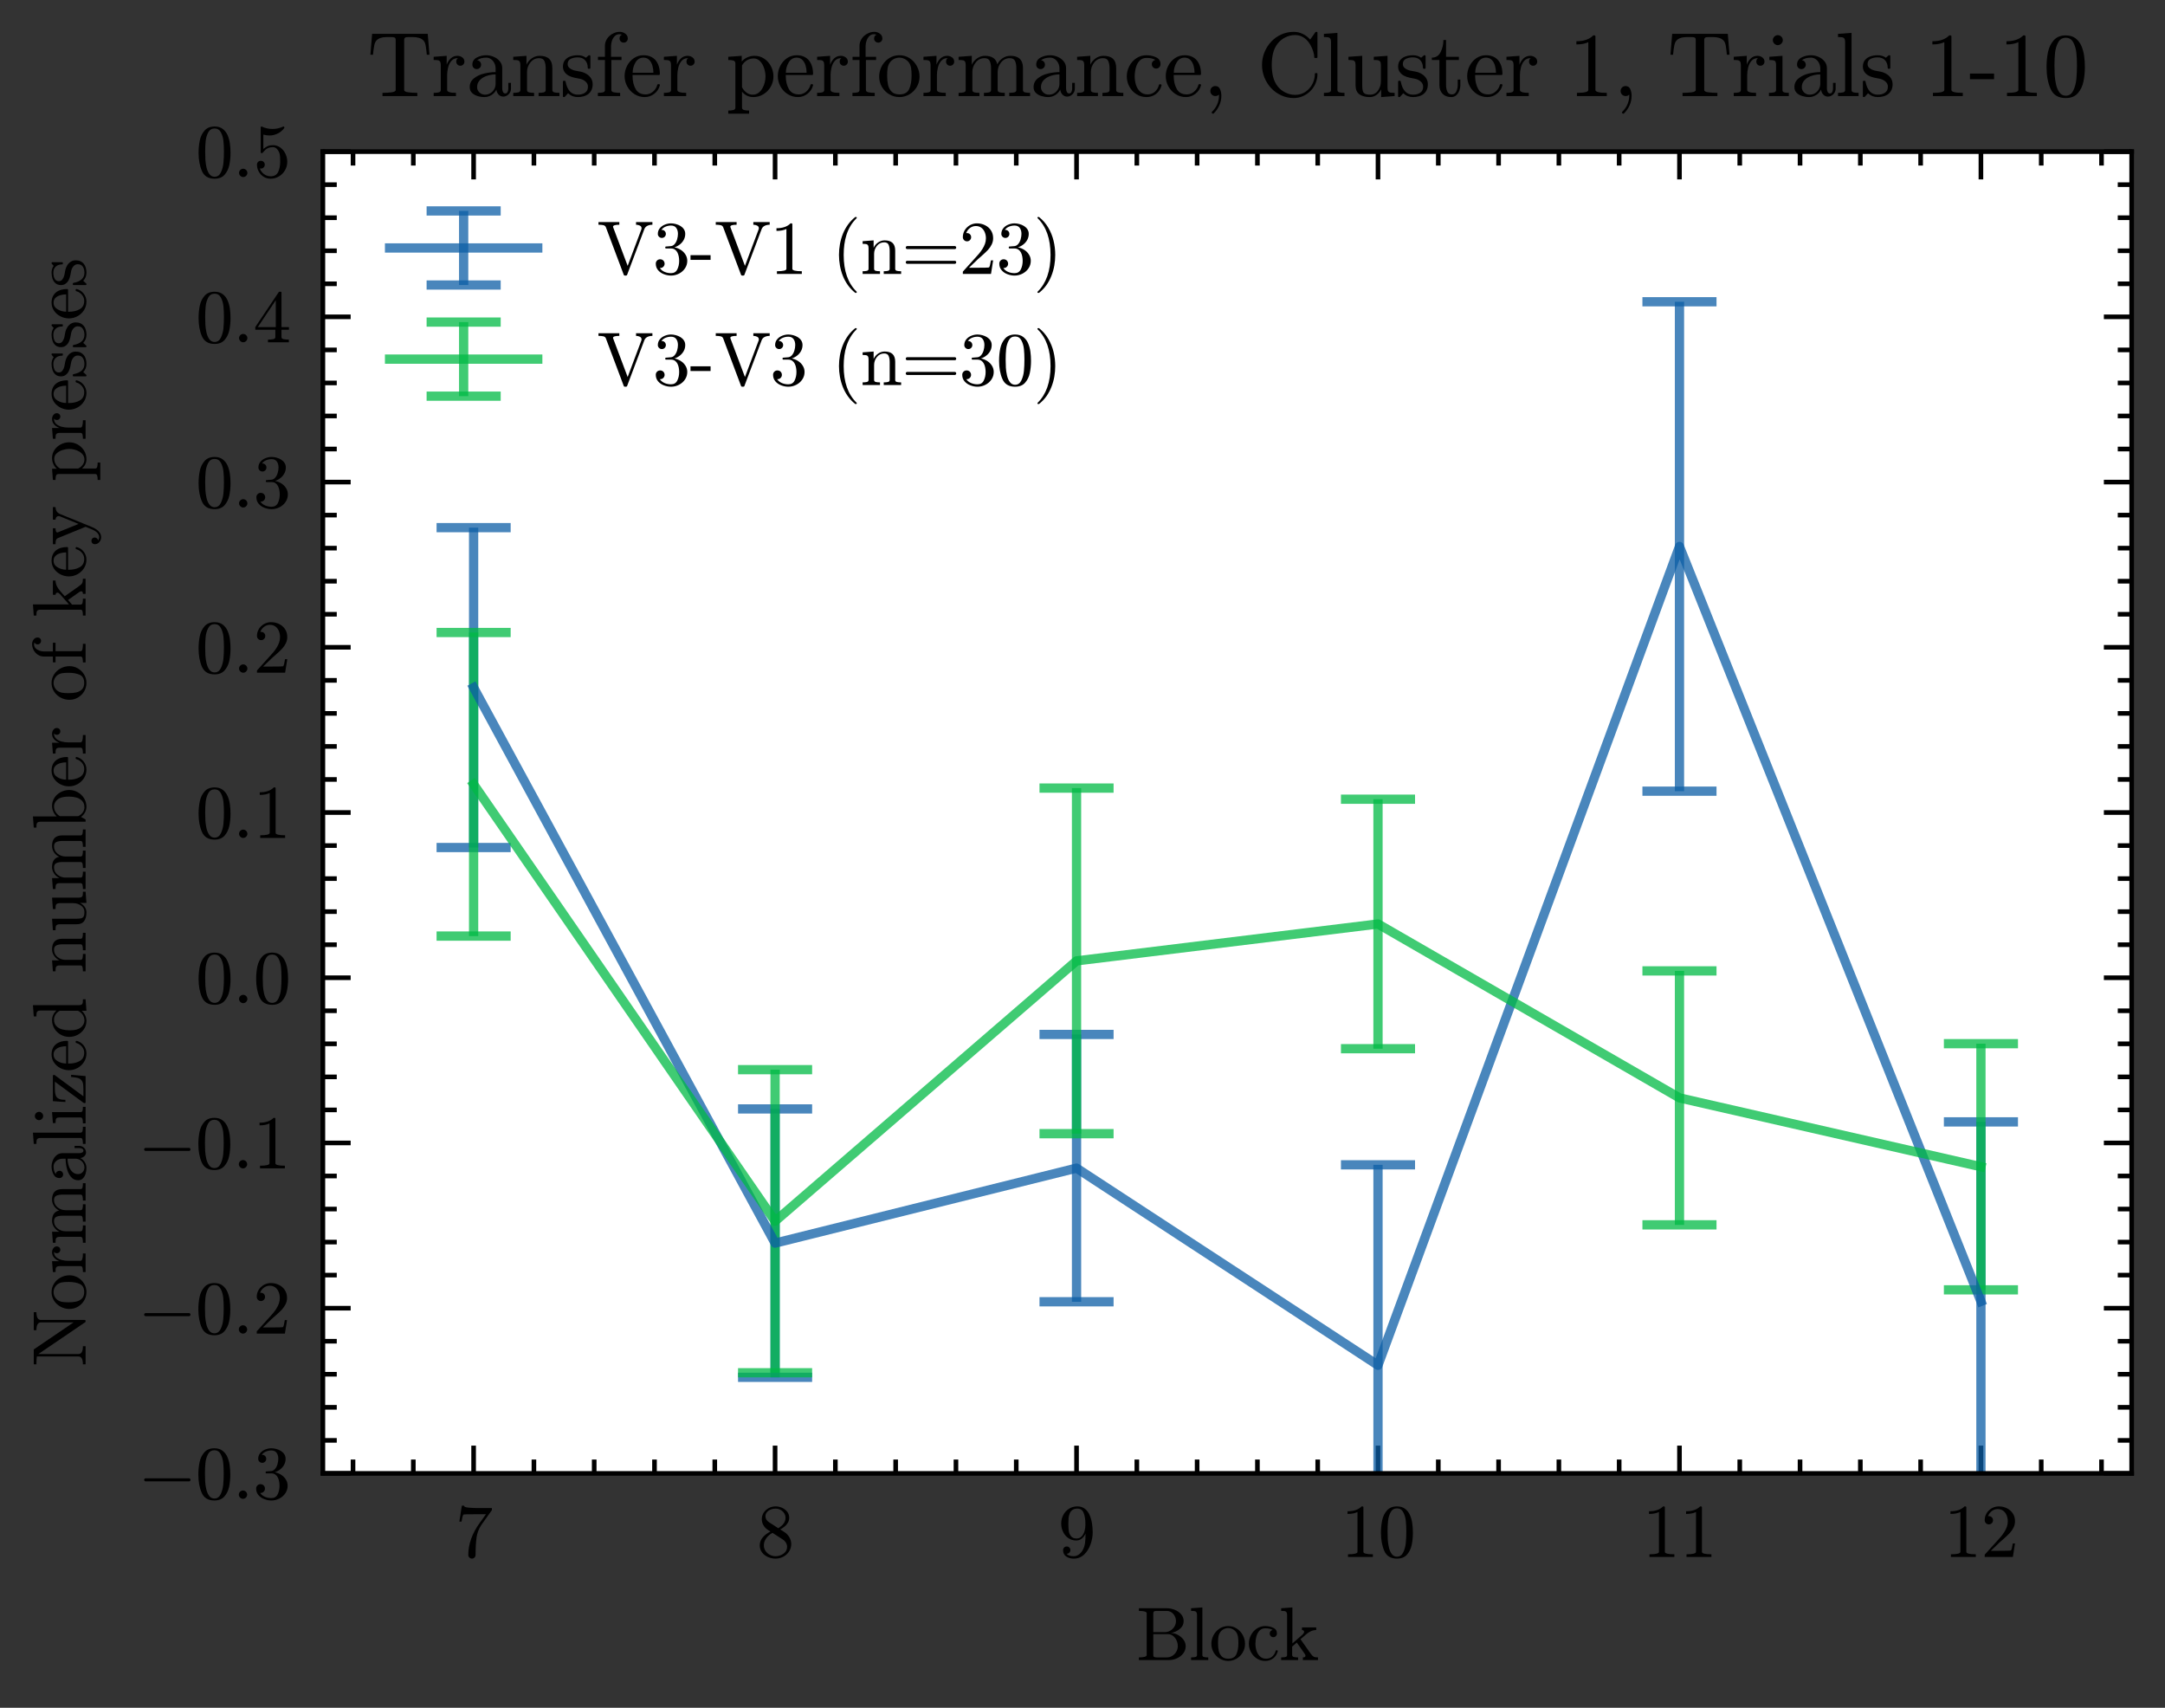 <?xml version="1.0" encoding="utf-8" standalone="no"?>
<!DOCTYPE svg PUBLIC "-//W3C//DTD SVG 1.1//EN"
  "http://www.w3.org/Graphics/SVG/1.1/DTD/svg11.dtd">
<svg xmlns:xlink="http://www.w3.org/1999/xlink" width="233.762pt" height="184.369pt" viewBox="0 0 233.762 184.369" xmlns="http://www.w3.org/2000/svg" version="1.1">
 <rect x="0" y="0" width="233.762" height="184.369" fill="#333333" stroke="none"/>
 <defs>
  <style type="text/css">*{stroke-linejoin: round; stroke-linecap: butt}</style>
 </defs>
 <g id="figure_1">
  <g id="patch_1">
   <path d="M 0 184.369 
L 233.762 184.369 
L 233.762 0 
L 0 0 
L 0 184.369 
z
" style="fill: none"/>
  </g>
  <g id="axes_1">
   <g id="patch_2">
    <path d="M 34.862 159.065 
L 230.162 159.065 
L 230.162 16.369 
L 34.862 16.369 
z
" style="fill: #ffffff"/>
   </g>
   <g id="matplotlib.axis_1">
    <g id="xtick_1">
     <g id="line2d_1">
      <defs>
       <path id="m007ccd1615" d="M 0 0 
L 0 -3 
" style="stroke: #000000; stroke-width: 0.5"/>
      </defs>
      <g>
       <use xlink:href="#m007ccd1615" x="51.138" y="159.065" style="stroke: #000000; stroke-width: 0.5"/>
      </g>
     </g>
     <g id="line2d_2">
      <defs>
       <path id="me54f99c7b8" d="M 0 0 
L 0 3 
" style="stroke: #000000; stroke-width: 0.5"/>
      </defs>
      <g>
       <use xlink:href="#me54f99c7b8" x="51.138" y="16.369" style="stroke: #000000; stroke-width: 0.5"/>
      </g>
     </g>
     <g id="text_1">
      <!-- $\mathdefault{7}$ -->
      <g transform="translate(49.138 168.116)scale(0.08 -0.08)">
       <defs>
        <path id="Cmr10-37" d="M 1113 166 
Q 1113 522 1175 862 
Q 1238 1203 1358 1536 
Q 1478 1869 1648 2189 
Q 1819 2509 2022 2791 
L 2606 3603 
L 1875 3603 
Q 738 3603 703 3572 
Q 619 3469 544 2981 
L 359 2981 
L 569 4325 
L 756 4325 
L 756 4306 
Q 756 4191 1147 4156 
Q 1538 4122 1913 4122 
L 3103 4122 
L 3103 3956 
Q 3103 3950 3101 3947 
Q 3100 3944 3097 3938 
L 2216 2700 
Q 1891 2219 1809 1631 
Q 1728 1044 1728 166 
Q 1728 41 1637 -50 
Q 1547 -141 1422 -141 
Q 1294 -141 1203 -50 
Q 1113 41 1113 166 
z
" transform="scale(0.016)"/>
       </defs>
       <use xlink:href="#Cmr10-37" transform="translate(0 0.422)"/>
      </g>
     </g>
    </g>
    <g id="xtick_2">
     <g id="line2d_3">
      <g>
       <use xlink:href="#m007ccd1615" x="83.688" y="159.065" style="stroke: #000000; stroke-width: 0.5"/>
      </g>
     </g>
     <g id="line2d_4">
      <g>
       <use xlink:href="#me54f99c7b8" x="83.688" y="16.369" style="stroke: #000000; stroke-width: 0.5"/>
      </g>
     </g>
     <g id="text_2">
      <!-- $\mathdefault{8}$ -->
      <g transform="translate(81.688 168.116)scale(0.08 -0.08)">
       <defs>
        <path id="Cmr10-38" d="M 269 972 
Q 269 1356 522 1651 
Q 775 1947 1172 2144 
L 934 2297 
Q 716 2441 578 2680 
Q 441 2919 441 3181 
Q 441 3488 602 3734 
Q 763 3981 1030 4122 
Q 1297 4263 1600 4263 
Q 1884 4263 2148 4147 
Q 2413 4031 2583 3815 
Q 2753 3600 2753 3303 
Q 2753 3088 2651 2903 
Q 2550 2719 2373 2572 
Q 2197 2425 1997 2322 
L 2363 2088 
Q 2616 1922 2770 1653 
Q 2925 1384 2925 1088 
Q 2925 741 2739 456 
Q 2553 172 2247 15 
Q 1941 -141 1600 -141 
Q 1269 -141 961 -6 
Q 653 128 461 383 
Q 269 638 269 972 
z
M 616 972 
Q 616 719 755 509 
Q 894 300 1122 181 
Q 1350 63 1600 63 
Q 1972 63 2275 280 
Q 2578 497 2578 856 
Q 2578 978 2529 1098 
Q 2481 1219 2395 1317 
Q 2309 1416 2203 1478 
L 1344 2034 
Q 1144 1928 976 1765 
Q 809 1603 712 1400 
Q 616 1197 616 972 
z
M 1056 2925 
L 1831 2425 
Q 2100 2581 2272 2803 
Q 2444 3025 2444 3303 
Q 2444 3519 2323 3698 
Q 2203 3878 2009 3978 
Q 1816 4078 1594 4078 
Q 1400 4078 1203 4003 
Q 1006 3928 878 3779 
Q 750 3631 750 3431 
Q 750 3131 1056 2925 
z
" transform="scale(0.016)"/>
       </defs>
       <use xlink:href="#Cmr10-38" transform="translate(0 0.391)"/>
      </g>
     </g>
    </g>
    <g id="xtick_3">
     <g id="line2d_5">
      <g>
       <use xlink:href="#m007ccd1615" x="116.237" y="159.065" style="stroke: #000000; stroke-width: 0.5"/>
      </g>
     </g>
     <g id="line2d_6">
      <g>
       <use xlink:href="#me54f99c7b8" x="116.237" y="16.369" style="stroke: #000000; stroke-width: 0.5"/>
      </g>
     </g>
     <g id="text_3">
      <!-- $\mathdefault{9}$ -->
      <g transform="translate(114.237 168.116)scale(0.08 -0.08)">
       <defs>
        <path id="Cmr10-39" d="M 722 269 
Q 897 63 1331 63 
Q 1575 63 1786 228 
Q 1997 394 2113 634 
Q 2247 906 2284 1214 
Q 2322 1522 2322 1978 
Q 2213 1719 2008 1553 
Q 1803 1388 1538 1388 
Q 1166 1388 873 1589 
Q 581 1791 425 2120 
Q 269 2450 269 2822 
Q 269 3206 444 3539 
Q 619 3872 928 4067 
Q 1238 4263 1631 4263 
Q 2019 4263 2280 4052 
Q 2541 3841 2678 3508 
Q 2816 3175 2870 2803 
Q 2925 2431 2925 2069 
Q 2925 1575 2744 1061 
Q 2563 547 2202 203 
Q 1841 -141 1331 -141 
Q 953 -141 690 37 
Q 428 216 428 575 
Q 428 706 517 795 
Q 606 884 738 884 
Q 866 884 955 795 
Q 1044 706 1044 575 
Q 1044 450 953 359 
Q 863 269 738 269 
L 722 269 
z
M 1563 1556 
Q 1825 1556 1992 1732 
Q 2159 1909 2234 2171 
Q 2309 2434 2309 2694 
L 2309 2816 
L 2309 2841 
Q 2309 3322 2168 3700 
Q 2028 4078 1631 4078 
Q 1378 4078 1220 3967 
Q 1063 3856 988 3672 
Q 913 3488 892 3278 
Q 872 3069 872 2822 
Q 872 2459 906 2203 
Q 941 1947 1094 1751 
Q 1247 1556 1563 1556 
z
" transform="scale(0.016)"/>
       </defs>
       <use xlink:href="#Cmr10-39" transform="translate(0 0.391)"/>
      </g>
     </g>
    </g>
    <g id="xtick_4">
     <g id="line2d_7">
      <g>
       <use xlink:href="#m007ccd1615" x="148.787" y="159.065" style="stroke: #000000; stroke-width: 0.5"/>
      </g>
     </g>
     <g id="line2d_8">
      <g>
       <use xlink:href="#me54f99c7b8" x="148.787" y="16.369" style="stroke: #000000; stroke-width: 0.5"/>
      </g>
     </g>
     <g id="text_4">
      <!-- $\mathdefault{10}$ -->
      <g transform="translate(144.787 168.116)scale(0.08 -0.08)">
       <defs>
        <path id="Cmr10-31" d="M 594 0 
L 594 225 
Q 1394 225 1394 428 
L 1394 3788 
Q 1063 3628 556 3628 
L 556 3853 
Q 1341 3853 1741 4263 
L 1831 4263 
Q 1853 4263 1873 4245 
Q 1894 4228 1894 4206 
L 1894 428 
Q 1894 225 2694 225 
L 2694 0 
L 594 0 
z
" transform="scale(0.016)"/>
        <path id="Cmr10-30" d="M 1600 -141 
Q 816 -141 533 504 
Q 250 1150 250 2041 
Q 250 2597 351 3087 
Q 453 3578 754 3920 
Q 1056 4263 1600 4263 
Q 2022 4263 2290 4056 
Q 2559 3850 2700 3523 
Q 2841 3197 2892 2823 
Q 2944 2450 2944 2041 
Q 2944 1491 2842 1011 
Q 2741 531 2444 195 
Q 2147 -141 1600 -141 
z
M 1600 25 
Q 1956 25 2131 390 
Q 2306 756 2347 1200 
Q 2388 1644 2388 2144 
Q 2388 2625 2347 3031 
Q 2306 3438 2132 3767 
Q 1959 4097 1600 4097 
Q 1238 4097 1063 3765 
Q 888 3434 847 3029 
Q 806 2625 806 2144 
Q 806 1788 823 1472 
Q 841 1156 916 820 
Q 991 484 1158 254 
Q 1325 25 1600 25 
z
" transform="scale(0.016)"/>
       </defs>
       <use xlink:href="#Cmr10-31" transform="translate(0 0.391)"/>
       <use xlink:href="#Cmr10-30" transform="translate(50 0.391)"/>
      </g>
     </g>
    </g>
    <g id="xtick_5">
     <g id="line2d_9">
      <g>
       <use xlink:href="#m007ccd1615" x="181.338" y="159.065" style="stroke: #000000; stroke-width: 0.5"/>
      </g>
     </g>
     <g id="line2d_10">
      <g>
       <use xlink:href="#me54f99c7b8" x="181.338" y="16.369" style="stroke: #000000; stroke-width: 0.5"/>
      </g>
     </g>
     <g id="text_5">
      <!-- $\mathdefault{11}$ -->
      <g transform="translate(177.338 168.116)scale(0.08 -0.08)">
       <use xlink:href="#Cmr10-31" transform="translate(0 0.391)"/>
       <use xlink:href="#Cmr10-31" transform="translate(50 0.391)"/>
      </g>
     </g>
    </g>
    <g id="xtick_6">
     <g id="line2d_11">
      <g>
       <use xlink:href="#m007ccd1615" x="213.887" y="159.065" style="stroke: #000000; stroke-width: 0.5"/>
      </g>
     </g>
     <g id="line2d_12">
      <g>
       <use xlink:href="#me54f99c7b8" x="213.887" y="16.369" style="stroke: #000000; stroke-width: 0.5"/>
      </g>
     </g>
     <g id="text_6">
      <!-- $\mathdefault{12}$ -->
      <g transform="translate(209.887 168.116)scale(0.08 -0.08)">
       <defs>
        <path id="Cmr10-32" d="M 319 0 
L 319 172 
Q 319 188 331 206 
L 1325 1306 
Q 1550 1550 1690 1715 
Q 1831 1881 1968 2097 
Q 2106 2313 2186 2536 
Q 2266 2759 2266 3009 
Q 2266 3272 2169 3511 
Q 2072 3750 1880 3894 
Q 1688 4038 1416 4038 
Q 1138 4038 916 3870 
Q 694 3703 603 3438 
Q 628 3444 672 3444 
Q 816 3444 917 3347 
Q 1019 3250 1019 3097 
Q 1019 2950 917 2848 
Q 816 2747 672 2747 
Q 522 2747 420 2851 
Q 319 2956 319 3097 
Q 319 3338 409 3548 
Q 500 3759 670 3923 
Q 841 4088 1055 4175 
Q 1269 4263 1509 4263 
Q 1875 4263 2190 4108 
Q 2506 3953 2690 3670 
Q 2875 3388 2875 3009 
Q 2875 2731 2753 2481 
Q 2631 2231 2440 2026 
Q 2250 1822 1953 1562 
Q 1656 1303 1563 1216 
L 838 519 
L 1453 519 
Q 1906 519 2211 526 
Q 2516 534 2534 550 
Q 2609 631 2688 1141 
L 2875 1141 
L 2694 0 
L 319 0 
z
" transform="scale(0.016)"/>
       </defs>
       <use xlink:href="#Cmr10-31" transform="translate(0 0.391)"/>
       <use xlink:href="#Cmr10-32" transform="translate(50 0.391)"/>
      </g>
     </g>
    </g>
    <g id="xtick_7">
     <g id="line2d_13">
      <defs>
       <path id="mfbfbe642bd" d="M 0 0 
L 0 -1.5 
" style="stroke: #000000; stroke-width: 0.5"/>
      </defs>
      <g>
       <use xlink:href="#mfbfbe642bd" x="38.117" y="159.065" style="stroke: #000000; stroke-width: 0.5"/>
      </g>
     </g>
     <g id="line2d_14">
      <defs>
       <path id="m2e1a397e7a" d="M 0 0 
L 0 1.5 
" style="stroke: #000000; stroke-width: 0.5"/>
      </defs>
      <g>
       <use xlink:href="#m2e1a397e7a" x="38.117" y="16.369" style="stroke: #000000; stroke-width: 0.5"/>
      </g>
     </g>
    </g>
    <g id="xtick_8">
     <g id="line2d_15">
      <g>
       <use xlink:href="#mfbfbe642bd" x="44.627" y="159.065" style="stroke: #000000; stroke-width: 0.5"/>
      </g>
     </g>
     <g id="line2d_16">
      <g>
       <use xlink:href="#m2e1a397e7a" x="44.627" y="16.369" style="stroke: #000000; stroke-width: 0.5"/>
      </g>
     </g>
    </g>
    <g id="xtick_9">
     <g id="line2d_17">
      <g>
       <use xlink:href="#mfbfbe642bd" x="57.648" y="159.065" style="stroke: #000000; stroke-width: 0.5"/>
      </g>
     </g>
     <g id="line2d_18">
      <g>
       <use xlink:href="#m2e1a397e7a" x="57.648" y="16.369" style="stroke: #000000; stroke-width: 0.5"/>
      </g>
     </g>
    </g>
    <g id="xtick_10">
     <g id="line2d_19">
      <g>
       <use xlink:href="#mfbfbe642bd" x="64.157" y="159.065" style="stroke: #000000; stroke-width: 0.5"/>
      </g>
     </g>
     <g id="line2d_20">
      <g>
       <use xlink:href="#m2e1a397e7a" x="64.157" y="16.369" style="stroke: #000000; stroke-width: 0.5"/>
      </g>
     </g>
    </g>
    <g id="xtick_11">
     <g id="line2d_21">
      <g>
       <use xlink:href="#mfbfbe642bd" x="70.668" y="159.065" style="stroke: #000000; stroke-width: 0.5"/>
      </g>
     </g>
     <g id="line2d_22">
      <g>
       <use xlink:href="#m2e1a397e7a" x="70.668" y="16.369" style="stroke: #000000; stroke-width: 0.5"/>
      </g>
     </g>
    </g>
    <g id="xtick_12">
     <g id="line2d_23">
      <g>
       <use xlink:href="#mfbfbe642bd" x="77.177" y="159.065" style="stroke: #000000; stroke-width: 0.5"/>
      </g>
     </g>
     <g id="line2d_24">
      <g>
       <use xlink:href="#m2e1a397e7a" x="77.177" y="16.369" style="stroke: #000000; stroke-width: 0.5"/>
      </g>
     </g>
    </g>
    <g id="xtick_13">
     <g id="line2d_25">
      <g>
       <use xlink:href="#mfbfbe642bd" x="90.198" y="159.065" style="stroke: #000000; stroke-width: 0.5"/>
      </g>
     </g>
     <g id="line2d_26">
      <g>
       <use xlink:href="#m2e1a397e7a" x="90.198" y="16.369" style="stroke: #000000; stroke-width: 0.5"/>
      </g>
     </g>
    </g>
    <g id="xtick_14">
     <g id="line2d_27">
      <g>
       <use xlink:href="#mfbfbe642bd" x="96.707" y="159.065" style="stroke: #000000; stroke-width: 0.5"/>
      </g>
     </g>
     <g id="line2d_28">
      <g>
       <use xlink:href="#m2e1a397e7a" x="96.707" y="16.369" style="stroke: #000000; stroke-width: 0.5"/>
      </g>
     </g>
    </g>
    <g id="xtick_15">
     <g id="line2d_29">
      <g>
       <use xlink:href="#mfbfbe642bd" x="103.218" y="159.065" style="stroke: #000000; stroke-width: 0.5"/>
      </g>
     </g>
     <g id="line2d_30">
      <g>
       <use xlink:href="#m2e1a397e7a" x="103.218" y="16.369" style="stroke: #000000; stroke-width: 0.5"/>
      </g>
     </g>
    </g>
    <g id="xtick_16">
     <g id="line2d_31">
      <g>
       <use xlink:href="#mfbfbe642bd" x="109.728" y="159.065" style="stroke: #000000; stroke-width: 0.5"/>
      </g>
     </g>
     <g id="line2d_32">
      <g>
       <use xlink:href="#m2e1a397e7a" x="109.728" y="16.369" style="stroke: #000000; stroke-width: 0.5"/>
      </g>
     </g>
    </g>
    <g id="xtick_17">
     <g id="line2d_33">
      <g>
       <use xlink:href="#mfbfbe642bd" x="122.748" y="159.065" style="stroke: #000000; stroke-width: 0.5"/>
      </g>
     </g>
     <g id="line2d_34">
      <g>
       <use xlink:href="#m2e1a397e7a" x="122.748" y="16.369" style="stroke: #000000; stroke-width: 0.5"/>
      </g>
     </g>
    </g>
    <g id="xtick_18">
     <g id="line2d_35">
      <g>
       <use xlink:href="#mfbfbe642bd" x="129.257" y="159.065" style="stroke: #000000; stroke-width: 0.5"/>
      </g>
     </g>
     <g id="line2d_36">
      <g>
       <use xlink:href="#m2e1a397e7a" x="129.257" y="16.369" style="stroke: #000000; stroke-width: 0.5"/>
      </g>
     </g>
    </g>
    <g id="xtick_19">
     <g id="line2d_37">
      <g>
       <use xlink:href="#mfbfbe642bd" x="135.768" y="159.065" style="stroke: #000000; stroke-width: 0.5"/>
      </g>
     </g>
     <g id="line2d_38">
      <g>
       <use xlink:href="#m2e1a397e7a" x="135.768" y="16.369" style="stroke: #000000; stroke-width: 0.5"/>
      </g>
     </g>
    </g>
    <g id="xtick_20">
     <g id="line2d_39">
      <g>
       <use xlink:href="#mfbfbe642bd" x="142.278" y="159.065" style="stroke: #000000; stroke-width: 0.5"/>
      </g>
     </g>
     <g id="line2d_40">
      <g>
       <use xlink:href="#m2e1a397e7a" x="142.278" y="16.369" style="stroke: #000000; stroke-width: 0.5"/>
      </g>
     </g>
    </g>
    <g id="xtick_21">
     <g id="line2d_41">
      <g>
       <use xlink:href="#mfbfbe642bd" x="155.298" y="159.065" style="stroke: #000000; stroke-width: 0.5"/>
      </g>
     </g>
     <g id="line2d_42">
      <g>
       <use xlink:href="#m2e1a397e7a" x="155.298" y="16.369" style="stroke: #000000; stroke-width: 0.5"/>
      </g>
     </g>
    </g>
    <g id="xtick_22">
     <g id="line2d_43">
      <g>
       <use xlink:href="#mfbfbe642bd" x="161.808" y="159.065" style="stroke: #000000; stroke-width: 0.5"/>
      </g>
     </g>
     <g id="line2d_44">
      <g>
       <use xlink:href="#m2e1a397e7a" x="161.808" y="16.369" style="stroke: #000000; stroke-width: 0.5"/>
      </g>
     </g>
    </g>
    <g id="xtick_23">
     <g id="line2d_45">
      <g>
       <use xlink:href="#mfbfbe642bd" x="168.317" y="159.065" style="stroke: #000000; stroke-width: 0.5"/>
      </g>
     </g>
     <g id="line2d_46">
      <g>
       <use xlink:href="#m2e1a397e7a" x="168.317" y="16.369" style="stroke: #000000; stroke-width: 0.5"/>
      </g>
     </g>
    </g>
    <g id="xtick_24">
     <g id="line2d_47">
      <g>
       <use xlink:href="#mfbfbe642bd" x="174.827" y="159.065" style="stroke: #000000; stroke-width: 0.5"/>
      </g>
     </g>
     <g id="line2d_48">
      <g>
       <use xlink:href="#m2e1a397e7a" x="174.827" y="16.369" style="stroke: #000000; stroke-width: 0.5"/>
      </g>
     </g>
    </g>
    <g id="xtick_25">
     <g id="line2d_49">
      <g>
       <use xlink:href="#mfbfbe642bd" x="187.847" y="159.065" style="stroke: #000000; stroke-width: 0.5"/>
      </g>
     </g>
     <g id="line2d_50">
      <g>
       <use xlink:href="#m2e1a397e7a" x="187.847" y="16.369" style="stroke: #000000; stroke-width: 0.5"/>
      </g>
     </g>
    </g>
    <g id="xtick_26">
     <g id="line2d_51">
      <g>
       <use xlink:href="#mfbfbe642bd" x="194.357" y="159.065" style="stroke: #000000; stroke-width: 0.5"/>
      </g>
     </g>
     <g id="line2d_52">
      <g>
       <use xlink:href="#m2e1a397e7a" x="194.357" y="16.369" style="stroke: #000000; stroke-width: 0.5"/>
      </g>
     </g>
    </g>
    <g id="xtick_27">
     <g id="line2d_53">
      <g>
       <use xlink:href="#mfbfbe642bd" x="200.868" y="159.065" style="stroke: #000000; stroke-width: 0.5"/>
      </g>
     </g>
     <g id="line2d_54">
      <g>
       <use xlink:href="#m2e1a397e7a" x="200.868" y="16.369" style="stroke: #000000; stroke-width: 0.5"/>
      </g>
     </g>
    </g>
    <g id="xtick_28">
     <g id="line2d_55">
      <g>
       <use xlink:href="#mfbfbe642bd" x="207.377" y="159.065" style="stroke: #000000; stroke-width: 0.5"/>
      </g>
     </g>
     <g id="line2d_56">
      <g>
       <use xlink:href="#m2e1a397e7a" x="207.377" y="16.369" style="stroke: #000000; stroke-width: 0.5"/>
      </g>
     </g>
    </g>
    <g id="xtick_29">
     <g id="line2d_57">
      <g>
       <use xlink:href="#mfbfbe642bd" x="220.398" y="159.065" style="stroke: #000000; stroke-width: 0.5"/>
      </g>
     </g>
     <g id="line2d_58">
      <g>
       <use xlink:href="#m2e1a397e7a" x="220.398" y="16.369" style="stroke: #000000; stroke-width: 0.5"/>
      </g>
     </g>
    </g>
    <g id="xtick_30">
     <g id="line2d_59">
      <g>
       <use xlink:href="#mfbfbe642bd" x="226.907" y="159.065" style="stroke: #000000; stroke-width: 0.5"/>
      </g>
     </g>
     <g id="line2d_60">
      <g>
       <use xlink:href="#m2e1a397e7a" x="226.907" y="16.369" style="stroke: #000000; stroke-width: 0.5"/>
      </g>
     </g>
    </g>
    <g id="text_7">
     <!-- Block -->
     <g transform="translate(122.69 179.218)scale(0.08 -0.08)">
      <defs>
       <path id="Cmr10-42" d="M 219 0 
L 219 225 
Q 878 225 878 428 
L 878 3944 
Q 878 4147 219 4147 
L 219 4372 
L 2572 4372 
Q 2897 4372 3228 4245 
Q 3559 4119 3776 3870 
Q 3994 3622 3994 3284 
Q 3994 2894 3673 2630 
Q 3353 2366 2925 2284 
Q 3203 2284 3497 2131 
Q 3791 1978 3978 1722 
Q 4166 1466 4166 1178 
Q 4166 828 3958 559 
Q 3750 291 3419 145 
Q 3088 0 2753 0 
L 219 0 
z
M 1434 428 
Q 1434 291 1512 258 
Q 1591 225 1759 225 
L 2572 225 
Q 2822 225 3036 356 
Q 3250 488 3375 708 
Q 3500 928 3500 1178 
Q 3500 1422 3397 1655 
Q 3294 1888 3101 2038 
Q 2909 2188 2663 2188 
L 1434 2188 
L 1434 428 
z
M 1434 2356 
L 2394 2356 
Q 2588 2356 2758 2426 
Q 2928 2497 3064 2630 
Q 3200 2763 3273 2930 
Q 3347 3097 3347 3284 
Q 3347 3450 3292 3603 
Q 3238 3756 3131 3881 
Q 3025 4006 2881 4076 
Q 2738 4147 2572 4147 
L 1759 4147 
Q 1644 4147 1580 4137 
Q 1516 4128 1475 4083 
Q 1434 4038 1434 3944 
L 1434 2356 
z
" transform="scale(0.016)"/>
       <path id="Cmr10-6c" d="M 197 0 
L 197 225 
Q 416 225 556 259 
Q 697 294 697 428 
L 697 3788 
Q 697 3959 645 4036 
Q 594 4113 497 4130 
Q 400 4147 197 4147 
L 197 4372 
L 1147 4441 
L 1147 428 
Q 1147 294 1287 259 
Q 1428 225 1644 225 
L 1644 0 
L 197 0 
z
" transform="scale(0.016)"/>
       <path id="Cmr10-6f" d="M 1600 -72 
Q 1216 -72 887 123 
Q 559 319 368 647 
Q 178 975 178 1363 
Q 178 1656 283 1928 
Q 388 2200 583 2414 
Q 778 2628 1037 2748 
Q 1297 2869 1600 2869 
Q 1994 2869 2317 2661 
Q 2641 2453 2828 2104 
Q 3016 1756 3016 1363 
Q 3016 978 2825 648 
Q 2634 319 2307 123 
Q 1981 -72 1600 -72 
z
M 1600 116 
Q 2113 116 2284 487 
Q 2456 859 2456 1434 
Q 2456 1756 2422 1967 
Q 2388 2178 2272 2350 
Q 2200 2456 2089 2536 
Q 1978 2616 1854 2658 
Q 1731 2700 1600 2700 
Q 1400 2700 1220 2609 
Q 1041 2519 922 2350 
Q 803 2169 770 1951 
Q 738 1734 738 1434 
Q 738 1075 800 789 
Q 863 503 1052 309 
Q 1241 116 1600 116 
z
" transform="scale(0.016)"/>
       <path id="Cmr10-63" d="M 1594 -72 
Q 1206 -72 890 129 
Q 575 331 394 667 
Q 213 1003 213 1381 
Q 213 1759 392 2106 
Q 572 2453 889 2661 
Q 1206 2869 1594 2869 
Q 1969 2869 2276 2722 
Q 2584 2575 2584 2241 
Q 2584 2116 2495 2023 
Q 2406 1931 2278 1931 
Q 2150 1931 2061 2023 
Q 1972 2116 1972 2241 
Q 1972 2353 2044 2436 
Q 2116 2519 2222 2541 
Q 2000 2681 1600 2681 
Q 1294 2681 1106 2478 
Q 919 2275 844 1975 
Q 769 1675 769 1381 
Q 769 1072 861 783 
Q 953 494 1158 305 
Q 1363 116 1672 116 
Q 1975 116 2187 302 
Q 2400 488 2478 788 
Q 2478 825 2528 825 
L 2606 825 
Q 2625 825 2640 808 
Q 2656 791 2656 769 
L 2656 750 
Q 2559 372 2271 150 
Q 1984 -72 1594 -72 
z
" transform="scale(0.016)"/>
       <path id="Cmr10-6b" d="M 166 0 
L 166 225 
Q 384 225 525 259 
Q 666 294 666 428 
L 666 3788 
Q 666 3959 614 4036 
Q 563 4113 466 4130 
Q 369 4147 166 4147 
L 166 4372 
L 1113 4441 
L 1113 1403 
L 1972 2156 
Q 2100 2278 2100 2381 
Q 2100 2456 2047 2495 
Q 1994 2534 1919 2534 
L 1919 2759 
L 3122 2759 
L 3122 2534 
Q 2688 2534 2253 2156 
L 1797 1759 
L 2613 603 
Q 2781 363 2895 294 
Q 3009 225 3272 225 
L 3272 0 
L 1997 0 
L 1997 225 
Q 2216 225 2216 359 
Q 2216 456 2100 603 
L 1484 1478 
L 1094 1141 
L 1094 428 
Q 1094 294 1236 259 
Q 1378 225 1594 225 
L 1594 0 
L 166 0 
z
" transform="scale(0.016)"/>
      </defs>
      <use xlink:href="#Cmr10-42"/>
      <use xlink:href="#Cmr10-6c" x="70.801"/>
      <use xlink:href="#Cmr10-6f" x="98.486"/>
      <use xlink:href="#Cmr10-63" x="148.486"/>
      <use xlink:href="#Cmr10-6b" x="192.871"/>
     </g>
    </g>
   </g>
   <g id="matplotlib.axis_2">
    <g id="ytick_1">
     <g id="line2d_61">
      <defs>
       <path id="mf05878795c" d="M 0 0 
L 3 0 
" style="stroke: #000000; stroke-width: 0.5"/>
      </defs>
      <g>
       <use xlink:href="#mf05878795c" x="34.862" y="159.065" style="stroke: #000000; stroke-width: 0.5"/>
      </g>
     </g>
     <g id="line2d_62">
      <defs>
       <path id="me4276a9544" d="M 0 0 
L -3 0 
" style="stroke: #000000; stroke-width: 0.5"/>
      </defs>
      <g>
       <use xlink:href="#me4276a9544" x="230.162" y="159.065" style="stroke: #000000; stroke-width: 0.5"/>
      </g>
     </g>
     <g id="text_8">
      <!-- $\mathdefault{−0.3}$ -->
      <g transform="translate(14.883 161.84)scale(0.08 -0.08)">
       <defs>
        <path id="Cmsy10-a1" d="M 653 1472 
Q 600 1472 565 1512 
Q 531 1553 531 1600 
Q 531 1647 565 1687 
Q 600 1728 653 1728 
L 4325 1728 
Q 4375 1728 4408 1687 
Q 4441 1647 4441 1600 
Q 4441 1553 4408 1512 
Q 4375 1472 4325 1472 
L 653 1472 
z
" transform="scale(0.016)"/>
        <path id="Cmr10-2e" d="M 538 353 
Q 538 497 644 600 
Q 750 703 891 703 
Q 978 703 1062 656 
Q 1147 609 1194 525 
Q 1241 441 1241 353 
Q 1241 213 1137 106 
Q 1034 0 891 0 
Q 750 0 644 106 
Q 538 213 538 353 
z
" transform="scale(0.016)"/>
        <path id="Cmr10-33" d="M 609 494 
Q 759 275 1012 169 
Q 1266 63 1556 63 
Q 1928 63 2084 380 
Q 2241 697 2241 1100 
Q 2241 1281 2208 1462 
Q 2175 1644 2097 1800 
Q 2019 1956 1883 2050 
Q 1747 2144 1550 2144 
L 1125 2144 
Q 1069 2144 1069 2203 
L 1069 2259 
Q 1069 2309 1125 2309 
L 1478 2338 
Q 1703 2338 1851 2506 
Q 2000 2675 2069 2917 
Q 2138 3159 2138 3378 
Q 2138 3684 1994 3881 
Q 1850 4078 1556 4078 
Q 1313 4078 1091 3986 
Q 869 3894 738 3706 
Q 750 3709 759 3711 
Q 769 3713 781 3713 
Q 925 3713 1022 3613 
Q 1119 3513 1119 3372 
Q 1119 3234 1022 3134 
Q 925 3034 781 3034 
Q 641 3034 541 3134 
Q 441 3234 441 3372 
Q 441 3647 606 3850 
Q 772 4053 1033 4158 
Q 1294 4263 1556 4263 
Q 1750 4263 1965 4205 
Q 2181 4147 2356 4039 
Q 2531 3931 2642 3762 
Q 2753 3594 2753 3378 
Q 2753 3109 2633 2881 
Q 2513 2653 2303 2487 
Q 2094 2322 1844 2241 
Q 2122 2188 2372 2031 
Q 2622 1875 2773 1631 
Q 2925 1388 2925 1106 
Q 2925 753 2731 467 
Q 2538 181 2222 20 
Q 1906 -141 1556 -141 
Q 1256 -141 954 -26 
Q 653 88 461 316 
Q 269 544 269 863 
Q 269 1022 375 1128 
Q 481 1234 641 1234 
Q 744 1234 830 1186 
Q 916 1138 964 1050 
Q 1013 963 1013 863 
Q 1013 706 903 600 
Q 794 494 641 494 
L 609 494 
z
" transform="scale(0.016)"/>
       </defs>
       <use xlink:href="#Cmsy10-a1" transform="translate(0 0.391)"/>
       <use xlink:href="#Cmr10-30" transform="translate(77.686 0.391)"/>
       <use xlink:href="#Cmr10-2e" transform="translate(127.686 0.391)"/>
       <use xlink:href="#Cmr10-33" transform="translate(155.371 0.391)"/>
      </g>
     </g>
    </g>
    <g id="ytick_2">
     <g id="line2d_63">
      <g>
       <use xlink:href="#mf05878795c" x="34.862" y="141.228" style="stroke: #000000; stroke-width: 0.5"/>
      </g>
     </g>
     <g id="line2d_64">
      <g>
       <use xlink:href="#me4276a9544" x="230.162" y="141.228" style="stroke: #000000; stroke-width: 0.5"/>
      </g>
     </g>
     <g id="text_9">
      <!-- $\mathdefault{−0.2}$ -->
      <g transform="translate(14.883 144.003)scale(0.08 -0.08)">
       <use xlink:href="#Cmsy10-a1" transform="translate(0 0.391)"/>
       <use xlink:href="#Cmr10-30" transform="translate(77.686 0.391)"/>
       <use xlink:href="#Cmr10-2e" transform="translate(127.686 0.391)"/>
       <use xlink:href="#Cmr10-32" transform="translate(155.371 0.391)"/>
      </g>
     </g>
    </g>
    <g id="ytick_3">
     <g id="line2d_65">
      <g>
       <use xlink:href="#mf05878795c" x="34.862" y="123.391" style="stroke: #000000; stroke-width: 0.5"/>
      </g>
     </g>
     <g id="line2d_66">
      <g>
       <use xlink:href="#me4276a9544" x="230.162" y="123.391" style="stroke: #000000; stroke-width: 0.5"/>
      </g>
     </g>
     <g id="text_10">
      <!-- $\mathdefault{−0.1}$ -->
      <g transform="translate(14.883 126.166)scale(0.08 -0.08)">
       <use xlink:href="#Cmsy10-a1" transform="translate(0 0.391)"/>
       <use xlink:href="#Cmr10-30" transform="translate(77.686 0.391)"/>
       <use xlink:href="#Cmr10-2e" transform="translate(127.686 0.391)"/>
       <use xlink:href="#Cmr10-31" transform="translate(155.371 0.391)"/>
      </g>
     </g>
    </g>
    <g id="ytick_4">
     <g id="line2d_67">
      <g>
       <use xlink:href="#mf05878795c" x="34.862" y="105.554" style="stroke: #000000; stroke-width: 0.5"/>
      </g>
     </g>
     <g id="line2d_68">
      <g>
       <use xlink:href="#me4276a9544" x="230.162" y="105.554" style="stroke: #000000; stroke-width: 0.5"/>
      </g>
     </g>
     <g id="text_11">
      <!-- $\mathdefault{0.0}$ -->
      <g transform="translate(21.122 108.329)scale(0.08 -0.08)">
       <use xlink:href="#Cmr10-30" transform="translate(0 0.391)"/>
       <use xlink:href="#Cmr10-2e" transform="translate(50 0.391)"/>
       <use xlink:href="#Cmr10-30" transform="translate(77.686 0.391)"/>
      </g>
     </g>
    </g>
    <g id="ytick_5">
     <g id="line2d_69">
      <g>
       <use xlink:href="#mf05878795c" x="34.862" y="87.717" style="stroke: #000000; stroke-width: 0.5"/>
      </g>
     </g>
     <g id="line2d_70">
      <g>
       <use xlink:href="#me4276a9544" x="230.162" y="87.717" style="stroke: #000000; stroke-width: 0.5"/>
      </g>
     </g>
     <g id="text_12">
      <!-- $\mathdefault{0.1}$ -->
      <g transform="translate(21.122 90.493)scale(0.08 -0.08)">
       <use xlink:href="#Cmr10-30" transform="translate(0 0.391)"/>
       <use xlink:href="#Cmr10-2e" transform="translate(50 0.391)"/>
       <use xlink:href="#Cmr10-31" transform="translate(77.686 0.391)"/>
      </g>
     </g>
    </g>
    <g id="ytick_6">
     <g id="line2d_71">
      <g>
       <use xlink:href="#mf05878795c" x="34.862" y="69.88" style="stroke: #000000; stroke-width: 0.5"/>
      </g>
     </g>
     <g id="line2d_72">
      <g>
       <use xlink:href="#me4276a9544" x="230.162" y="69.88" style="stroke: #000000; stroke-width: 0.5"/>
      </g>
     </g>
     <g id="text_13">
      <!-- $\mathdefault{0.2}$ -->
      <g transform="translate(21.122 72.656)scale(0.08 -0.08)">
       <use xlink:href="#Cmr10-30" transform="translate(0 0.391)"/>
       <use xlink:href="#Cmr10-2e" transform="translate(50 0.391)"/>
       <use xlink:href="#Cmr10-32" transform="translate(77.686 0.391)"/>
      </g>
     </g>
    </g>
    <g id="ytick_7">
     <g id="line2d_73">
      <g>
       <use xlink:href="#mf05878795c" x="34.862" y="52.043" style="stroke: #000000; stroke-width: 0.5"/>
      </g>
     </g>
     <g id="line2d_74">
      <g>
       <use xlink:href="#me4276a9544" x="230.162" y="52.043" style="stroke: #000000; stroke-width: 0.5"/>
      </g>
     </g>
     <g id="text_14">
      <!-- $\mathdefault{0.3}$ -->
      <g transform="translate(21.122 54.819)scale(0.08 -0.08)">
       <use xlink:href="#Cmr10-30" transform="translate(0 0.391)"/>
       <use xlink:href="#Cmr10-2e" transform="translate(50 0.391)"/>
       <use xlink:href="#Cmr10-33" transform="translate(77.686 0.391)"/>
      </g>
     </g>
    </g>
    <g id="ytick_8">
     <g id="line2d_75">
      <g>
       <use xlink:href="#mf05878795c" x="34.862" y="34.206" style="stroke: #000000; stroke-width: 0.5"/>
      </g>
     </g>
     <g id="line2d_76">
      <g>
       <use xlink:href="#me4276a9544" x="230.162" y="34.206" style="stroke: #000000; stroke-width: 0.5"/>
      </g>
     </g>
     <g id="text_15">
      <!-- $\mathdefault{0.4}$ -->
      <g transform="translate(21.122 36.982)scale(0.08 -0.08)">
       <defs>
        <path id="Cmr10-34" d="M 178 1056 
L 178 1281 
L 2156 4231 
Q 2178 4263 2222 4263 
L 2316 4263 
Q 2388 4263 2388 4191 
L 2388 1281 
L 3016 1281 
L 3016 1056 
L 2388 1056 
L 2388 428 
Q 2388 297 2575 261 
Q 2763 225 3009 225 
L 3009 0 
L 1247 0 
L 1247 225 
Q 1494 225 1681 261 
Q 1869 297 1869 428 
L 1869 1056 
L 178 1056 
z
M 391 1281 
L 1906 1281 
L 1906 3547 
L 391 1281 
z
" transform="scale(0.016)"/>
       </defs>
       <use xlink:href="#Cmr10-30" transform="translate(0 0.391)"/>
       <use xlink:href="#Cmr10-2e" transform="translate(50 0.391)"/>
       <use xlink:href="#Cmr10-34" transform="translate(77.686 0.391)"/>
      </g>
     </g>
    </g>
    <g id="ytick_9">
     <g id="line2d_77">
      <g>
       <use xlink:href="#mf05878795c" x="34.862" y="16.369" style="stroke: #000000; stroke-width: 0.5"/>
      </g>
     </g>
     <g id="line2d_78">
      <g>
       <use xlink:href="#me4276a9544" x="230.162" y="16.369" style="stroke: #000000; stroke-width: 0.5"/>
      </g>
     </g>
     <g id="text_16">
      <!-- $\mathdefault{0.5}$ -->
      <g transform="translate(21.122 19.145)scale(0.08 -0.08)">
       <defs>
        <path id="Cmr10-35" d="M 556 728 
Q 622 541 758 387 
Q 894 234 1080 148 
Q 1266 63 1466 63 
Q 1928 63 2103 422 
Q 2278 781 2278 1294 
Q 2278 1516 2270 1667 
Q 2263 1819 2228 1959 
Q 2169 2184 2020 2353 
Q 1872 2522 1656 2522 
Q 1441 2522 1286 2456 
Q 1131 2391 1034 2303 
Q 938 2216 863 2119 
Q 788 2022 769 2016 
L 697 2016 
Q 681 2016 657 2036 
Q 634 2056 634 2075 
L 634 4213 
Q 634 4228 654 4245 
Q 675 4263 697 4263 
L 716 4263 
Q 1147 4056 1631 4056 
Q 2106 4056 2547 4263 
L 2566 4263 
Q 2588 4263 2606 4247 
Q 2625 4231 2625 4213 
L 2625 4153 
Q 2625 4122 2613 4122 
Q 2394 3831 2064 3668 
Q 1734 3506 1381 3506 
Q 1125 3506 856 3578 
L 856 2369 
Q 1069 2541 1236 2614 
Q 1403 2688 1663 2688 
Q 2016 2688 2295 2484 
Q 2575 2281 2725 1954 
Q 2875 1628 2875 1288 
Q 2875 903 2686 575 
Q 2497 247 2172 53 
Q 1847 -141 1466 -141 
Q 1150 -141 886 21 
Q 622 184 470 459 
Q 319 734 319 1044 
Q 319 1188 412 1278 
Q 506 1369 647 1369 
Q 788 1369 883 1276 
Q 978 1184 978 1044 
Q 978 906 883 811 
Q 788 716 647 716 
Q 625 716 597 720 
Q 569 725 556 728 
z
" transform="scale(0.016)"/>
       </defs>
       <use xlink:href="#Cmr10-30" transform="translate(0 0.391)"/>
       <use xlink:href="#Cmr10-2e" transform="translate(50 0.391)"/>
       <use xlink:href="#Cmr10-35" transform="translate(77.686 0.391)"/>
      </g>
     </g>
    </g>
    <g id="ytick_10">
     <g id="line2d_79">
      <defs>
       <path id="m455a77780e" d="M 0 0 
L 1.5 0 
" style="stroke: #000000; stroke-width: 0.5"/>
      </defs>
      <g>
       <use xlink:href="#m455a77780e" x="34.862" y="155.497" style="stroke: #000000; stroke-width: 0.5"/>
      </g>
     </g>
     <g id="line2d_80">
      <defs>
       <path id="m775f001bf4" d="M 0 0 
L -1.5 0 
" style="stroke: #000000; stroke-width: 0.5"/>
      </defs>
      <g>
       <use xlink:href="#m775f001bf4" x="230.162" y="155.497" style="stroke: #000000; stroke-width: 0.5"/>
      </g>
     </g>
    </g>
    <g id="ytick_11">
     <g id="line2d_81">
      <g>
       <use xlink:href="#m455a77780e" x="34.862" y="151.93" style="stroke: #000000; stroke-width: 0.5"/>
      </g>
     </g>
     <g id="line2d_82">
      <g>
       <use xlink:href="#m775f001bf4" x="230.162" y="151.93" style="stroke: #000000; stroke-width: 0.5"/>
      </g>
     </g>
    </g>
    <g id="ytick_12">
     <g id="line2d_83">
      <g>
       <use xlink:href="#m455a77780e" x="34.862" y="148.362" style="stroke: #000000; stroke-width: 0.5"/>
      </g>
     </g>
     <g id="line2d_84">
      <g>
       <use xlink:href="#m775f001bf4" x="230.162" y="148.362" style="stroke: #000000; stroke-width: 0.5"/>
      </g>
     </g>
    </g>
    <g id="ytick_13">
     <g id="line2d_85">
      <g>
       <use xlink:href="#m455a77780e" x="34.862" y="144.795" style="stroke: #000000; stroke-width: 0.5"/>
      </g>
     </g>
     <g id="line2d_86">
      <g>
       <use xlink:href="#m775f001bf4" x="230.162" y="144.795" style="stroke: #000000; stroke-width: 0.5"/>
      </g>
     </g>
    </g>
    <g id="ytick_14">
     <g id="line2d_87">
      <g>
       <use xlink:href="#m455a77780e" x="34.862" y="137.66" style="stroke: #000000; stroke-width: 0.5"/>
      </g>
     </g>
     <g id="line2d_88">
      <g>
       <use xlink:href="#m775f001bf4" x="230.162" y="137.66" style="stroke: #000000; stroke-width: 0.5"/>
      </g>
     </g>
    </g>
    <g id="ytick_15">
     <g id="line2d_89">
      <g>
       <use xlink:href="#m455a77780e" x="34.862" y="134.093" style="stroke: #000000; stroke-width: 0.5"/>
      </g>
     </g>
     <g id="line2d_90">
      <g>
       <use xlink:href="#m775f001bf4" x="230.162" y="134.093" style="stroke: #000000; stroke-width: 0.5"/>
      </g>
     </g>
    </g>
    <g id="ytick_16">
     <g id="line2d_91">
      <g>
       <use xlink:href="#m455a77780e" x="34.862" y="130.525" style="stroke: #000000; stroke-width: 0.5"/>
      </g>
     </g>
     <g id="line2d_92">
      <g>
       <use xlink:href="#m775f001bf4" x="230.162" y="130.525" style="stroke: #000000; stroke-width: 0.5"/>
      </g>
     </g>
    </g>
    <g id="ytick_17">
     <g id="line2d_93">
      <g>
       <use xlink:href="#m455a77780e" x="34.862" y="126.958" style="stroke: #000000; stroke-width: 0.5"/>
      </g>
     </g>
     <g id="line2d_94">
      <g>
       <use xlink:href="#m775f001bf4" x="230.162" y="126.958" style="stroke: #000000; stroke-width: 0.5"/>
      </g>
     </g>
    </g>
    <g id="ytick_18">
     <g id="line2d_95">
      <g>
       <use xlink:href="#m455a77780e" x="34.862" y="119.823" style="stroke: #000000; stroke-width: 0.5"/>
      </g>
     </g>
     <g id="line2d_96">
      <g>
       <use xlink:href="#m775f001bf4" x="230.162" y="119.823" style="stroke: #000000; stroke-width: 0.5"/>
      </g>
     </g>
    </g>
    <g id="ytick_19">
     <g id="line2d_97">
      <g>
       <use xlink:href="#m455a77780e" x="34.862" y="116.256" style="stroke: #000000; stroke-width: 0.5"/>
      </g>
     </g>
     <g id="line2d_98">
      <g>
       <use xlink:href="#m775f001bf4" x="230.162" y="116.256" style="stroke: #000000; stroke-width: 0.5"/>
      </g>
     </g>
    </g>
    <g id="ytick_20">
     <g id="line2d_99">
      <g>
       <use xlink:href="#m455a77780e" x="34.862" y="112.689" style="stroke: #000000; stroke-width: 0.5"/>
      </g>
     </g>
     <g id="line2d_100">
      <g>
       <use xlink:href="#m775f001bf4" x="230.162" y="112.689" style="stroke: #000000; stroke-width: 0.5"/>
      </g>
     </g>
    </g>
    <g id="ytick_21">
     <g id="line2d_101">
      <g>
       <use xlink:href="#m455a77780e" x="34.862" y="109.121" style="stroke: #000000; stroke-width: 0.5"/>
      </g>
     </g>
     <g id="line2d_102">
      <g>
       <use xlink:href="#m775f001bf4" x="230.162" y="109.121" style="stroke: #000000; stroke-width: 0.5"/>
      </g>
     </g>
    </g>
    <g id="ytick_22">
     <g id="line2d_103">
      <g>
       <use xlink:href="#m455a77780e" x="34.862" y="101.987" style="stroke: #000000; stroke-width: 0.5"/>
      </g>
     </g>
     <g id="line2d_104">
      <g>
       <use xlink:href="#m775f001bf4" x="230.162" y="101.987" style="stroke: #000000; stroke-width: 0.5"/>
      </g>
     </g>
    </g>
    <g id="ytick_23">
     <g id="line2d_105">
      <g>
       <use xlink:href="#m455a77780e" x="34.862" y="98.419" style="stroke: #000000; stroke-width: 0.5"/>
      </g>
     </g>
     <g id="line2d_106">
      <g>
       <use xlink:href="#m775f001bf4" x="230.162" y="98.419" style="stroke: #000000; stroke-width: 0.5"/>
      </g>
     </g>
    </g>
    <g id="ytick_24">
     <g id="line2d_107">
      <g>
       <use xlink:href="#m455a77780e" x="34.862" y="94.852" style="stroke: #000000; stroke-width: 0.5"/>
      </g>
     </g>
     <g id="line2d_108">
      <g>
       <use xlink:href="#m775f001bf4" x="230.162" y="94.852" style="stroke: #000000; stroke-width: 0.5"/>
      </g>
     </g>
    </g>
    <g id="ytick_25">
     <g id="line2d_109">
      <g>
       <use xlink:href="#m455a77780e" x="34.862" y="91.284" style="stroke: #000000; stroke-width: 0.5"/>
      </g>
     </g>
     <g id="line2d_110">
      <g>
       <use xlink:href="#m775f001bf4" x="230.162" y="91.284" style="stroke: #000000; stroke-width: 0.5"/>
      </g>
     </g>
    </g>
    <g id="ytick_26">
     <g id="line2d_111">
      <g>
       <use xlink:href="#m455a77780e" x="34.862" y="84.15" style="stroke: #000000; stroke-width: 0.5"/>
      </g>
     </g>
     <g id="line2d_112">
      <g>
       <use xlink:href="#m775f001bf4" x="230.162" y="84.15" style="stroke: #000000; stroke-width: 0.5"/>
      </g>
     </g>
    </g>
    <g id="ytick_27">
     <g id="line2d_113">
      <g>
       <use xlink:href="#m455a77780e" x="34.862" y="80.582" style="stroke: #000000; stroke-width: 0.5"/>
      </g>
     </g>
     <g id="line2d_114">
      <g>
       <use xlink:href="#m775f001bf4" x="230.162" y="80.582" style="stroke: #000000; stroke-width: 0.5"/>
      </g>
     </g>
    </g>
    <g id="ytick_28">
     <g id="line2d_115">
      <g>
       <use xlink:href="#m455a77780e" x="34.862" y="77.015" style="stroke: #000000; stroke-width: 0.5"/>
      </g>
     </g>
     <g id="line2d_116">
      <g>
       <use xlink:href="#m775f001bf4" x="230.162" y="77.015" style="stroke: #000000; stroke-width: 0.5"/>
      </g>
     </g>
    </g>
    <g id="ytick_29">
     <g id="line2d_117">
      <g>
       <use xlink:href="#m455a77780e" x="34.862" y="73.448" style="stroke: #000000; stroke-width: 0.5"/>
      </g>
     </g>
     <g id="line2d_118">
      <g>
       <use xlink:href="#m775f001bf4" x="230.162" y="73.448" style="stroke: #000000; stroke-width: 0.5"/>
      </g>
     </g>
    </g>
    <g id="ytick_30">
     <g id="line2d_119">
      <g>
       <use xlink:href="#m455a77780e" x="34.862" y="66.313" style="stroke: #000000; stroke-width: 0.5"/>
      </g>
     </g>
     <g id="line2d_120">
      <g>
       <use xlink:href="#m775f001bf4" x="230.162" y="66.313" style="stroke: #000000; stroke-width: 0.5"/>
      </g>
     </g>
    </g>
    <g id="ytick_31">
     <g id="line2d_121">
      <g>
       <use xlink:href="#m455a77780e" x="34.862" y="62.745" style="stroke: #000000; stroke-width: 0.5"/>
      </g>
     </g>
     <g id="line2d_122">
      <g>
       <use xlink:href="#m775f001bf4" x="230.162" y="62.745" style="stroke: #000000; stroke-width: 0.5"/>
      </g>
     </g>
    </g>
    <g id="ytick_32">
     <g id="line2d_123">
      <g>
       <use xlink:href="#m455a77780e" x="34.862" y="59.178" style="stroke: #000000; stroke-width: 0.5"/>
      </g>
     </g>
     <g id="line2d_124">
      <g>
       <use xlink:href="#m775f001bf4" x="230.162" y="59.178" style="stroke: #000000; stroke-width: 0.5"/>
      </g>
     </g>
    </g>
    <g id="ytick_33">
     <g id="line2d_125">
      <g>
       <use xlink:href="#m455a77780e" x="34.862" y="55.611" style="stroke: #000000; stroke-width: 0.5"/>
      </g>
     </g>
     <g id="line2d_126">
      <g>
       <use xlink:href="#m775f001bf4" x="230.162" y="55.611" style="stroke: #000000; stroke-width: 0.5"/>
      </g>
     </g>
    </g>
    <g id="ytick_34">
     <g id="line2d_127">
      <g>
       <use xlink:href="#m455a77780e" x="34.862" y="48.476" style="stroke: #000000; stroke-width: 0.5"/>
      </g>
     </g>
     <g id="line2d_128">
      <g>
       <use xlink:href="#m775f001bf4" x="230.162" y="48.476" style="stroke: #000000; stroke-width: 0.5"/>
      </g>
     </g>
    </g>
    <g id="ytick_35">
     <g id="line2d_129">
      <g>
       <use xlink:href="#m455a77780e" x="34.862" y="44.908" style="stroke: #000000; stroke-width: 0.5"/>
      </g>
     </g>
     <g id="line2d_130">
      <g>
       <use xlink:href="#m775f001bf4" x="230.162" y="44.908" style="stroke: #000000; stroke-width: 0.5"/>
      </g>
     </g>
    </g>
    <g id="ytick_36">
     <g id="line2d_131">
      <g>
       <use xlink:href="#m455a77780e" x="34.862" y="41.341" style="stroke: #000000; stroke-width: 0.5"/>
      </g>
     </g>
     <g id="line2d_132">
      <g>
       <use xlink:href="#m775f001bf4" x="230.162" y="41.341" style="stroke: #000000; stroke-width: 0.5"/>
      </g>
     </g>
    </g>
    <g id="ytick_37">
     <g id="line2d_133">
      <g>
       <use xlink:href="#m455a77780e" x="34.862" y="37.774" style="stroke: #000000; stroke-width: 0.5"/>
      </g>
     </g>
     <g id="line2d_134">
      <g>
       <use xlink:href="#m775f001bf4" x="230.162" y="37.774" style="stroke: #000000; stroke-width: 0.5"/>
      </g>
     </g>
    </g>
    <g id="ytick_38">
     <g id="line2d_135">
      <g>
       <use xlink:href="#m455a77780e" x="34.862" y="30.639" style="stroke: #000000; stroke-width: 0.5"/>
      </g>
     </g>
     <g id="line2d_136">
      <g>
       <use xlink:href="#m775f001bf4" x="230.162" y="30.639" style="stroke: #000000; stroke-width: 0.5"/>
      </g>
     </g>
    </g>
    <g id="ytick_39">
     <g id="line2d_137">
      <g>
       <use xlink:href="#m455a77780e" x="34.862" y="27.072" style="stroke: #000000; stroke-width: 0.5"/>
      </g>
     </g>
     <g id="line2d_138">
      <g>
       <use xlink:href="#m775f001bf4" x="230.162" y="27.072" style="stroke: #000000; stroke-width: 0.5"/>
      </g>
     </g>
    </g>
    <g id="ytick_40">
     <g id="line2d_139">
      <g>
       <use xlink:href="#m455a77780e" x="34.862" y="23.504" style="stroke: #000000; stroke-width: 0.5"/>
      </g>
     </g>
     <g id="line2d_140">
      <g>
       <use xlink:href="#m775f001bf4" x="230.162" y="23.504" style="stroke: #000000; stroke-width: 0.5"/>
      </g>
     </g>
    </g>
    <g id="ytick_41">
     <g id="line2d_141">
      <g>
       <use xlink:href="#m455a77780e" x="34.862" y="19.937" style="stroke: #000000; stroke-width: 0.5"/>
      </g>
     </g>
     <g id="line2d_142">
      <g>
       <use xlink:href="#m775f001bf4" x="230.162" y="19.937" style="stroke: #000000; stroke-width: 0.5"/>
      </g>
     </g>
    </g>
    <g id="text_17">
     <!-- Normalized number of key presses -->
     <g transform="translate(9.241 147.538)rotate(-90)scale(0.08 -0.08)">
      <defs>
       <path id="Cmr10-4e" d="M 197 0 
L 197 225 
Q 856 225 856 603 
L 856 4109 
Q 647 4147 197 4147 
L 197 4372 
L 1422 4372 
Q 1453 4372 1466 4347 
L 3731 1013 
L 3731 3769 
Q 3731 4147 3072 4147 
L 3072 4372 
L 4594 4372 
L 4594 4147 
Q 3938 4147 3938 3769 
L 3938 56 
Q 3938 38 3913 19 
Q 3888 0 3872 0 
L 3794 0 
Q 3763 0 3750 25 
L 1063 3981 
L 1063 603 
Q 1063 225 1722 225 
L 1722 0 
L 197 0 
z
" transform="scale(0.016)"/>
       <path id="Cmr10-72" d="M 166 0 
L 166 225 
Q 384 225 525 259 
Q 666 294 666 428 
L 666 2175 
Q 666 2347 614 2423 
Q 563 2500 466 2517 
Q 369 2534 166 2534 
L 166 2759 
L 1081 2828 
L 1081 2203 
Q 1184 2481 1375 2654 
Q 1566 2828 1838 2828 
Q 2028 2828 2178 2715 
Q 2328 2603 2328 2419 
Q 2328 2303 2245 2217 
Q 2163 2131 2041 2131 
Q 1922 2131 1837 2215 
Q 1753 2300 1753 2419 
Q 1753 2591 1875 2663 
L 1838 2663 
Q 1578 2663 1414 2475 
Q 1250 2288 1181 2009 
Q 1113 1731 1113 1478 
L 1113 428 
Q 1113 225 1734 225 
L 1734 0 
L 166 0 
z
" transform="scale(0.016)"/>
       <path id="Cmr10-6d" d="M 191 0 
L 191 225 
Q 409 225 550 259 
Q 691 294 691 428 
L 691 2175 
Q 691 2347 639 2423 
Q 588 2500 491 2517 
Q 394 2534 191 2534 
L 191 2759 
L 1119 2828 
L 1119 2203 
Q 1247 2478 1498 2653 
Q 1750 2828 2047 2828 
Q 2784 2828 2913 2228 
Q 3041 2497 3287 2662 
Q 3534 2828 3828 2828 
Q 4119 2828 4317 2734 
Q 4516 2641 4616 2448 
Q 4716 2256 4716 1966 
L 4716 428 
Q 4716 294 4858 259 
Q 5000 225 5216 225 
L 5216 0 
L 3750 0 
L 3750 225 
Q 3969 225 4109 259 
Q 4250 294 4250 428 
L 4250 1947 
Q 4250 2269 4159 2466 
Q 4069 2663 3788 2663 
Q 3419 2663 3178 2366 
Q 2938 2069 2938 1691 
L 2938 428 
Q 2938 294 3078 259 
Q 3219 225 3438 225 
L 3438 0 
L 1972 0 
L 1972 225 
Q 2191 225 2331 259 
Q 2472 294 2472 428 
L 2472 1947 
Q 2472 2259 2381 2461 
Q 2291 2663 2009 2663 
Q 1638 2663 1398 2366 
Q 1159 2069 1159 1691 
L 1159 428 
Q 1159 294 1300 259 
Q 1441 225 1656 225 
L 1656 0 
L 191 0 
z
" transform="scale(0.016)"/>
       <path id="Cmr10-61" d="M 256 628 
Q 256 1009 556 1248 
Q 856 1488 1276 1586 
Q 1697 1684 2075 1684 
L 2075 1947 
Q 2075 2131 1994 2304 
Q 1913 2478 1759 2589 
Q 1606 2700 1422 2700 
Q 997 2700 775 2509 
Q 897 2509 976 2417 
Q 1056 2325 1056 2203 
Q 1056 2075 965 1984 
Q 875 1894 750 1894 
Q 622 1894 531 1984 
Q 441 2075 441 2203 
Q 441 2541 747 2705 
Q 1053 2869 1422 2869 
Q 1681 2869 1943 2758 
Q 2206 2647 2373 2440 
Q 2541 2234 2541 1959 
L 2541 519 
Q 2541 394 2594 289 
Q 2647 184 2759 184 
Q 2866 184 2917 290 
Q 2969 397 2969 519 
L 2969 928 
L 3156 928 
L 3156 519 
Q 3156 375 3081 245 
Q 3006 116 2879 39 
Q 2753 -38 2606 -38 
Q 2419 -38 2283 107 
Q 2147 253 2131 453 
Q 2013 213 1781 70 
Q 1550 -72 1288 -72 
Q 1044 -72 808 0 
Q 572 72 414 226 
Q 256 381 256 628 
z
M 775 628 
Q 775 403 940 250 
Q 1106 97 1331 97 
Q 1538 97 1706 200 
Q 1875 303 1975 481 
Q 2075 659 2075 856 
L 2075 1522 
Q 1784 1522 1479 1426 
Q 1175 1331 975 1128 
Q 775 925 775 628 
z
" transform="scale(0.016)"/>
       <path id="Cmr10-69" d="M 197 0 
L 197 225 
Q 416 225 556 259 
Q 697 294 697 428 
L 697 2175 
Q 697 2422 601 2478 
Q 506 2534 225 2534 
L 225 2759 
L 1147 2828 
L 1147 428 
Q 1147 294 1269 259 
Q 1391 225 1594 225 
L 1594 0 
L 197 0 
z
M 469 3928 
Q 469 4069 575 4175 
Q 681 4281 819 4281 
Q 909 4281 993 4234 
Q 1078 4188 1125 4103 
Q 1172 4019 1172 3928 
Q 1172 3791 1065 3684 
Q 959 3578 819 3578 
Q 681 3578 575 3684 
Q 469 3791 469 3928 
z
" transform="scale(0.016)"/>
       <path id="Cmr10-7a" d="M 250 0 
Q 178 0 178 72 
L 178 122 
Q 178 147 197 166 
L 1984 2591 
L 1409 2591 
Q 1138 2591 961 2556 
Q 784 2522 670 2426 
Q 556 2331 504 2164 
Q 453 1997 453 1703 
L 269 1703 
L 341 2759 
L 2484 2759 
Q 2513 2759 2533 2739 
Q 2553 2719 2553 2688 
L 2553 2650 
Q 2553 2631 2541 2606 
L 750 184 
L 1363 184 
Q 1641 184 1827 218 
Q 2013 253 2144 384 
Q 2266 506 2311 712 
Q 2356 919 2381 1222 
L 2566 1222 
L 2456 0 
L 250 0 
z
" transform="scale(0.016)"/>
       <path id="Cmr10-65" d="M 1594 -72 
Q 1203 -72 876 133 
Q 550 338 364 680 
Q 178 1022 178 1403 
Q 178 1778 348 2115 
Q 519 2453 823 2661 
Q 1128 2869 1503 2869 
Q 1797 2869 2014 2770 
Q 2231 2672 2372 2497 
Q 2513 2322 2584 2084 
Q 2656 1847 2656 1563 
Q 2656 1478 2591 1478 
L 738 1478 
L 738 1409 
Q 738 878 952 497 
Q 1166 116 1650 116 
Q 1847 116 2014 203 
Q 2181 291 2304 447 
Q 2428 603 2472 781 
Q 2478 803 2495 820 
Q 2513 838 2534 838 
L 2591 838 
Q 2656 838 2656 756 
Q 2566 394 2266 161 
Q 1966 -72 1594 -72 
z
M 744 1638 
L 2203 1638 
Q 2203 1878 2136 2125 
Q 2069 2372 1912 2536 
Q 1756 2700 1503 2700 
Q 1141 2700 942 2361 
Q 744 2022 744 1638 
z
" transform="scale(0.016)"/>
       <path id="Cmr10-64" d="M 1563 -72 
Q 1184 -72 871 133 
Q 559 338 386 672 
Q 213 1006 213 1381 
Q 213 1769 402 2101 
Q 591 2434 916 2631 
Q 1241 2828 1631 2828 
Q 1866 2828 2075 2729 
Q 2284 2631 2438 2456 
L 2438 3788 
Q 2438 3959 2386 4036 
Q 2334 4113 2239 4130 
Q 2144 4147 1941 4147 
L 1941 4372 
L 2888 4441 
L 2888 581 
Q 2888 413 2939 336 
Q 2991 259 3086 242 
Q 3181 225 3384 225 
L 3384 0 
L 2419 -72 
L 2419 331 
Q 2253 141 2025 34 
Q 1797 -72 1563 -72 
z
M 909 556 
Q 1019 347 1201 222 
Q 1384 97 1600 97 
Q 1866 97 2087 250 
Q 2309 403 2419 647 
L 2419 2181 
Q 2344 2322 2230 2433 
Q 2116 2544 1973 2603 
Q 1831 2663 1672 2663 
Q 1338 2663 1134 2473 
Q 931 2284 850 1990 
Q 769 1697 769 1375 
Q 769 1119 795 928 
Q 822 738 909 556 
z
" transform="scale(0.016)"/>
       <path id="Cmr10-20" transform="scale(0.016)"/>
       <path id="Cmr10-6e" d="M 191 0 
L 191 225 
Q 409 225 550 259 
Q 691 294 691 428 
L 691 2175 
Q 691 2347 639 2423 
Q 588 2500 491 2517 
Q 394 2534 191 2534 
L 191 2759 
L 1119 2828 
L 1119 2203 
Q 1247 2478 1498 2653 
Q 1750 2828 2047 2828 
Q 2491 2828 2714 2615 
Q 2938 2403 2938 1966 
L 2938 428 
Q 2938 294 3078 259 
Q 3219 225 3438 225 
L 3438 0 
L 1972 0 
L 1972 225 
Q 2191 225 2331 259 
Q 2472 294 2472 428 
L 2472 1947 
Q 2472 2259 2381 2461 
Q 2291 2663 2009 2663 
Q 1638 2663 1398 2366 
Q 1159 2069 1159 1691 
L 1159 428 
Q 1159 294 1300 259 
Q 1441 225 1656 225 
L 1656 0 
L 191 0 
z
" transform="scale(0.016)"/>
       <path id="Cmr10-75" d="M 691 763 
L 691 2175 
Q 691 2347 639 2423 
Q 588 2500 491 2517 
Q 394 2534 191 2534 
L 191 2759 
L 1159 2828 
L 1159 763 
Q 1159 513 1195 373 
Q 1231 234 1348 165 
Q 1466 97 1722 97 
Q 2066 97 2269 384 
Q 2472 672 2472 1038 
L 2472 2175 
Q 2472 2347 2419 2423 
Q 2366 2500 2270 2517 
Q 2175 2534 1972 2534 
L 1972 2759 
L 2938 2828 
L 2938 581 
Q 2938 413 2989 336 
Q 3041 259 3137 242 
Q 3234 225 3438 225 
L 3438 0 
L 2491 -72 
L 2491 469 
Q 2372 228 2159 78 
Q 1947 -72 1691 -72 
Q 1231 -72 961 123 
Q 691 319 691 763 
z
" transform="scale(0.016)"/>
       <path id="Cmr10-62" d="M 666 0 
L 666 3788 
Q 666 3959 614 4036 
Q 563 4113 466 4130 
Q 369 4147 166 4147 
L 166 4372 
L 1113 4441 
L 1113 2438 
Q 1219 2556 1361 2645 
Q 1503 2734 1665 2781 
Q 1828 2828 1997 2828 
Q 2284 2828 2529 2712 
Q 2775 2597 2956 2394 
Q 3138 2191 3239 1927 
Q 3341 1663 3341 1381 
Q 3341 994 3152 659 
Q 2963 325 2636 126 
Q 2309 -72 1919 -72 
Q 1675 -72 1447 53 
Q 1219 178 1069 384 
L 850 0 
L 666 0 
z
M 1131 628 
Q 1238 394 1438 245 
Q 1638 97 1881 97 
Q 2213 97 2417 287 
Q 2622 478 2703 768 
Q 2784 1059 2784 1381 
Q 2784 1922 2644 2203 
Q 2581 2328 2473 2434 
Q 2366 2541 2233 2602 
Q 2100 2663 1953 2663 
Q 1697 2663 1478 2527 
Q 1259 2391 1131 2163 
L 1131 628 
z
" transform="scale(0.016)"/>
       <path id="Cmr10-66" d="M 206 0 
L 206 225 
Q 422 225 562 259 
Q 703 294 703 428 
L 703 2534 
L 213 2534 
L 213 2759 
L 703 2759 
L 703 3525 
Q 703 3731 789 3911 
Q 875 4091 1020 4225 
Q 1166 4359 1355 4436 
Q 1544 4513 1747 4513 
Q 1963 4513 2136 4384 
Q 2309 4256 2309 4044 
Q 2309 3922 2226 3839 
Q 2144 3756 2022 3756 
Q 1900 3756 1814 3839 
Q 1728 3922 1728 4044 
Q 1728 4244 1900 4313 
Q 1797 4347 1716 4347 
Q 1528 4347 1395 4214 
Q 1263 4081 1197 3890 
Q 1131 3700 1131 3513 
L 1131 2759 
L 1869 2759 
L 1869 2534 
L 1153 2534 
L 1153 428 
Q 1153 297 1340 261 
Q 1528 225 1772 225 
L 1772 0 
L 206 0 
z
" transform="scale(0.016)"/>
       <path id="Cmr10-79" d="M 441 -1050 
Q 563 -1147 709 -1147 
Q 1113 -1147 1369 -538 
L 1588 0 
L 628 2350 
Q 569 2469 447 2501 
Q 325 2534 122 2534 
L 122 2759 
L 1466 2759 
L 1466 2534 
Q 1113 2534 1113 2381 
Q 1113 2356 1119 2344 
L 1831 594 
L 2472 2169 
Q 2491 2219 2491 2278 
Q 2491 2356 2448 2414 
Q 2406 2472 2339 2503 
Q 2272 2534 2188 2534 
L 2188 2759 
L 3250 2759 
L 3250 2534 
Q 3053 2534 2904 2443 
Q 2756 2353 2675 2175 
L 1569 -538 
Q 1481 -744 1364 -917 
Q 1247 -1091 1078 -1202 
Q 909 -1313 709 -1313 
Q 475 -1313 298 -1158 
Q 122 -1003 122 -775 
Q 122 -656 203 -575 
Q 284 -494 403 -494 
Q 484 -494 548 -530 
Q 613 -566 648 -628 
Q 684 -691 684 -775 
Q 684 -878 615 -959 
Q 547 -1041 441 -1050 
z
" transform="scale(0.016)"/>
       <path id="Cmr10-70" d="M 166 -1241 
L 166 -1019 
Q 384 -1019 525 -981 
Q 666 -944 666 -813 
L 666 2272 
Q 666 2447 541 2490 
Q 416 2534 166 2534 
L 166 2759 
L 1113 2828 
L 1113 2431 
Q 1288 2625 1520 2726 
Q 1753 2828 2016 2828 
Q 2394 2828 2697 2623 
Q 3000 2419 3170 2086 
Q 3341 1753 3341 1381 
Q 3341 994 3152 659 
Q 2963 325 2636 126 
Q 2309 -72 1919 -72 
Q 1453 -72 1131 306 
L 1131 -813 
Q 1131 -944 1273 -981 
Q 1416 -1019 1631 -1019 
L 1631 -1241 
L 166 -1241 
z
M 1131 622 
Q 1244 394 1444 245 
Q 1644 97 1881 97 
Q 2103 97 2273 215 
Q 2444 334 2559 534 
Q 2675 734 2729 954 
Q 2784 1175 2784 1381 
Q 2784 1638 2692 1936 
Q 2600 2234 2411 2439 
Q 2222 2644 1953 2644 
Q 1694 2644 1476 2511 
Q 1259 2378 1131 2150 
L 1131 622 
z
" transform="scale(0.016)"/>
       <path id="Cmr10-73" d="M 213 -19 
L 213 1025 
Q 213 1075 269 1075 
L 347 1075 
Q 384 1075 397 1025 
Q 575 97 1259 97 
Q 1563 97 1767 234 
Q 1972 372 1972 659 
Q 1972 866 1812 1011 
Q 1653 1156 1434 1209 
L 1006 1294 
Q 791 1341 614 1437 
Q 438 1534 325 1695 
Q 213 1856 213 2069 
Q 213 2350 361 2529 
Q 509 2709 746 2789 
Q 984 2869 1259 2869 
Q 1588 2869 1831 2694 
L 2016 2853 
Q 2016 2869 2047 2869 
L 2094 2869 
Q 2113 2869 2128 2851 
Q 2144 2834 2144 2816 
L 2144 1978 
Q 2144 1919 2094 1919 
L 2016 1919 
Q 1959 1919 1959 1978 
Q 1959 2313 1773 2516 
Q 1588 2719 1253 2719 
Q 966 2719 755 2612 
Q 544 2506 544 2247 
Q 544 2069 695 1955 
Q 847 1841 1050 1791 
L 1484 1709 
Q 1703 1659 1892 1540 
Q 2081 1422 2192 1240 
Q 2303 1059 2303 831 
Q 2303 600 2223 429 
Q 2144 259 2001 146 
Q 1859 34 1665 -19 
Q 1472 -72 1259 -72 
Q 859 -72 575 197 
L 341 -56 
Q 341 -72 306 -72 
L 269 -72 
Q 213 -72 213 -19 
z
" transform="scale(0.016)"/>
      </defs>
      <use xlink:href="#Cmr10-4e"/>
      <use xlink:href="#Cmr10-6f" x="75"/>
      <use xlink:href="#Cmr10-72" x="125"/>
      <use xlink:href="#Cmr10-6d" x="164.111"/>
      <use xlink:href="#Cmr10-61" x="247.412"/>
      <use xlink:href="#Cmr10-6c" x="297.412"/>
      <use xlink:href="#Cmr10-69" x="325.098"/>
      <use xlink:href="#Cmr10-7a" x="352.783"/>
      <use xlink:href="#Cmr10-65" x="397.168"/>
      <use xlink:href="#Cmr10-64" x="441.553"/>
      <use xlink:href="#Cmr10-20" x="497.07"/>
      <use xlink:href="#Cmr10-6e" x="530.371"/>
      <use xlink:href="#Cmr10-75" x="585.889"/>
      <use xlink:href="#Cmr10-6d" x="641.406"/>
      <use xlink:href="#Cmr10-62" x="724.707"/>
      <use xlink:href="#Cmr10-65" x="780.225"/>
      <use xlink:href="#Cmr10-72" x="824.609"/>
      <use xlink:href="#Cmr10-20" x="863.721"/>
      <use xlink:href="#Cmr10-6f" x="897.021"/>
      <use xlink:href="#Cmr10-66" x="947.021"/>
      <use xlink:href="#Cmr10-20" x="977.539"/>
      <use xlink:href="#Cmr10-6b" x="1010.84"/>
      <use xlink:href="#Cmr10-65" x="1063.525"/>
      <use xlink:href="#Cmr10-79" x="1107.91"/>
      <use xlink:href="#Cmr10-20" x="1160.596"/>
      <use xlink:href="#Cmr10-70" x="1193.896"/>
      <use xlink:href="#Cmr10-72" x="1249.414"/>
      <use xlink:href="#Cmr10-65" x="1288.525"/>
      <use xlink:href="#Cmr10-73" x="1332.91"/>
      <use xlink:href="#Cmr10-73" x="1372.314"/>
      <use xlink:href="#Cmr10-65" x="1411.719"/>
      <use xlink:href="#Cmr10-73" x="1456.104"/>
     </g>
    </g>
   </g>
   <g id="LineCollection_1">
    <path d="M 51.138 91.499 
L 51.138 56.964 
" clip-path="url(#pfef90a2be4)" style="fill: none; stroke: #0c5da5; stroke-opacity: 0.75"/>
    <path d="M 83.688 148.691 
L 83.688 119.718 
" clip-path="url(#pfef90a2be4)" style="fill: none; stroke: #0c5da5; stroke-opacity: 0.75"/>
    <path d="M 116.237 140.535 
L 116.237 111.675 
" clip-path="url(#pfef90a2be4)" style="fill: none; stroke: #0c5da5; stroke-opacity: 0.75"/>
    <path d="M 148.787 169.027 
L 148.787 125.75 
" clip-path="url(#pfef90a2be4)" style="fill: none; stroke: #0c5da5; stroke-opacity: 0.75"/>
    <path d="M 181.338 85.412 
L 181.338 32.578 
" clip-path="url(#pfef90a2be4)" style="fill: none; stroke: #0c5da5; stroke-opacity: 0.75"/>
    <path d="M 213.887 159.874 
L 213.887 121.116 
" clip-path="url(#pfef90a2be4)" style="fill: none; stroke: #0c5da5; stroke-opacity: 0.75"/>
   </g>
   <g id="line2d_143">
    <defs>
     <path id="m4cdec5b2f8" d="M 4 0 
L -4 -0 
" style="stroke: #0c5da5; stroke-opacity: 0.75"/>
    </defs>
    <g clip-path="url(#pfef90a2be4)">
     <use xlink:href="#m4cdec5b2f8" x="51.138" y="91.499" style="fill: #0c5da5; fill-opacity: 0.75; stroke: #0c5da5; stroke-opacity: 0.75"/>
     <use xlink:href="#m4cdec5b2f8" x="83.688" y="148.691" style="fill: #0c5da5; fill-opacity: 0.75; stroke: #0c5da5; stroke-opacity: 0.75"/>
     <use xlink:href="#m4cdec5b2f8" x="116.237" y="140.535" style="fill: #0c5da5; fill-opacity: 0.75; stroke: #0c5da5; stroke-opacity: 0.75"/>
     <use xlink:href="#m4cdec5b2f8" x="148.787" y="169.027" style="fill: #0c5da5; fill-opacity: 0.75; stroke: #0c5da5; stroke-opacity: 0.75"/>
     <use xlink:href="#m4cdec5b2f8" x="181.338" y="85.412" style="fill: #0c5da5; fill-opacity: 0.75; stroke: #0c5da5; stroke-opacity: 0.75"/>
     <use xlink:href="#m4cdec5b2f8" x="213.887" y="159.874" style="fill: #0c5da5; fill-opacity: 0.75; stroke: #0c5da5; stroke-opacity: 0.75"/>
    </g>
   </g>
   <g id="line2d_144">
    <g clip-path="url(#pfef90a2be4)">
     <use xlink:href="#m4cdec5b2f8" x="51.138" y="56.964" style="fill: #0c5da5; fill-opacity: 0.75; stroke: #0c5da5; stroke-opacity: 0.75"/>
     <use xlink:href="#m4cdec5b2f8" x="83.688" y="119.718" style="fill: #0c5da5; fill-opacity: 0.75; stroke: #0c5da5; stroke-opacity: 0.75"/>
     <use xlink:href="#m4cdec5b2f8" x="116.237" y="111.675" style="fill: #0c5da5; fill-opacity: 0.75; stroke: #0c5da5; stroke-opacity: 0.75"/>
     <use xlink:href="#m4cdec5b2f8" x="148.787" y="125.75" style="fill: #0c5da5; fill-opacity: 0.75; stroke: #0c5da5; stroke-opacity: 0.75"/>
     <use xlink:href="#m4cdec5b2f8" x="181.338" y="32.578" style="fill: #0c5da5; fill-opacity: 0.75; stroke: #0c5da5; stroke-opacity: 0.75"/>
     <use xlink:href="#m4cdec5b2f8" x="213.887" y="121.116" style="fill: #0c5da5; fill-opacity: 0.75; stroke: #0c5da5; stroke-opacity: 0.75"/>
    </g>
   </g>
   <g id="LineCollection_2">
    <path d="M 51.138 101.058 
L 51.138 68.282 
" clip-path="url(#pfef90a2be4)" style="fill: none; stroke: #00b945; stroke-opacity: 0.75"/>
    <path d="M 83.688 148.198 
L 83.688 115.479 
" clip-path="url(#pfef90a2be4)" style="fill: none; stroke: #00b945; stroke-opacity: 0.75"/>
    <path d="M 116.237 122.388 
L 116.237 85.079 
" clip-path="url(#pfef90a2be4)" style="fill: none; stroke: #00b945; stroke-opacity: 0.75"/>
    <path d="M 148.787 113.217 
L 148.787 86.28 
" clip-path="url(#pfef90a2be4)" style="fill: none; stroke: #00b945; stroke-opacity: 0.75"/>
    <path d="M 181.338 132.232 
L 181.338 104.817 
" clip-path="url(#pfef90a2be4)" style="fill: none; stroke: #00b945; stroke-opacity: 0.75"/>
    <path d="M 213.887 139.246 
L 213.887 112.672 
" clip-path="url(#pfef90a2be4)" style="fill: none; stroke: #00b945; stroke-opacity: 0.75"/>
   </g>
   <g id="line2d_145">
    <defs>
     <path id="m07ac8bf90b" d="M 4 0 
L -4 -0 
" style="stroke: #00b945; stroke-opacity: 0.75"/>
    </defs>
    <g clip-path="url(#pfef90a2be4)">
     <use xlink:href="#m07ac8bf90b" x="51.138" y="101.058" style="fill: #00b945; fill-opacity: 0.75; stroke: #00b945; stroke-opacity: 0.75"/>
     <use xlink:href="#m07ac8bf90b" x="83.688" y="148.198" style="fill: #00b945; fill-opacity: 0.75; stroke: #00b945; stroke-opacity: 0.75"/>
     <use xlink:href="#m07ac8bf90b" x="116.237" y="122.388" style="fill: #00b945; fill-opacity: 0.75; stroke: #00b945; stroke-opacity: 0.75"/>
     <use xlink:href="#m07ac8bf90b" x="148.787" y="113.217" style="fill: #00b945; fill-opacity: 0.75; stroke: #00b945; stroke-opacity: 0.75"/>
     <use xlink:href="#m07ac8bf90b" x="181.338" y="132.232" style="fill: #00b945; fill-opacity: 0.75; stroke: #00b945; stroke-opacity: 0.75"/>
     <use xlink:href="#m07ac8bf90b" x="213.887" y="139.246" style="fill: #00b945; fill-opacity: 0.75; stroke: #00b945; stroke-opacity: 0.75"/>
    </g>
   </g>
   <g id="line2d_146">
    <g clip-path="url(#pfef90a2be4)">
     <use xlink:href="#m07ac8bf90b" x="51.138" y="68.282" style="fill: #00b945; fill-opacity: 0.75; stroke: #00b945; stroke-opacity: 0.75"/>
     <use xlink:href="#m07ac8bf90b" x="83.688" y="115.479" style="fill: #00b945; fill-opacity: 0.75; stroke: #00b945; stroke-opacity: 0.75"/>
     <use xlink:href="#m07ac8bf90b" x="116.237" y="85.079" style="fill: #00b945; fill-opacity: 0.75; stroke: #00b945; stroke-opacity: 0.75"/>
     <use xlink:href="#m07ac8bf90b" x="148.787" y="86.28" style="fill: #00b945; fill-opacity: 0.75; stroke: #00b945; stroke-opacity: 0.75"/>
     <use xlink:href="#m07ac8bf90b" x="181.338" y="104.817" style="fill: #00b945; fill-opacity: 0.75; stroke: #00b945; stroke-opacity: 0.75"/>
     <use xlink:href="#m07ac8bf90b" x="213.887" y="112.672" style="fill: #00b945; fill-opacity: 0.75; stroke: #00b945; stroke-opacity: 0.75"/>
    </g>
   </g>
   <g id="line2d_147">
    <path d="M 51.138 74.232 
L 83.688 134.205 
L 116.237 126.105 
L 148.787 147.389 
L 181.338 58.995 
L 213.887 140.495 
" clip-path="url(#pfef90a2be4)" style="fill: none; stroke: #0c5da5; stroke-opacity: 0.75; stroke-linecap: square"/>
   </g>
   <g id="line2d_148">
    <path d="M 51.138 84.67 
L 83.688 131.838 
L 116.237 103.734 
L 148.787 99.749 
L 181.338 118.525 
L 213.887 125.959 
" clip-path="url(#pfef90a2be4)" style="fill: none; stroke: #00b945; stroke-opacity: 0.75; stroke-linecap: square"/>
   </g>
   <g id="patch_3">
    <path d="M 34.862 159.065 
L 34.862 16.369 
" style="fill: none; stroke: #000000; stroke-width: 0.5; stroke-linejoin: miter; stroke-linecap: square"/>
   </g>
   <g id="patch_4">
    <path d="M 230.162 159.065 
L 230.162 16.369 
" style="fill: none; stroke: #000000; stroke-width: 0.5; stroke-linejoin: miter; stroke-linecap: square"/>
   </g>
   <g id="patch_5">
    <path d="M 34.862 159.065 
L 230.162 159.065 
" style="fill: none; stroke: #000000; stroke-width: 0.5; stroke-linejoin: miter; stroke-linecap: square"/>
   </g>
   <g id="patch_6">
    <path d="M 34.862 16.369 
L 230.162 16.369 
" style="fill: none; stroke: #000000; stroke-width: 0.5; stroke-linejoin: miter; stroke-linecap: square"/>
   </g>
   <g id="text_18">
    <!-- Transfer performance, Cluster 1, Trials 1-10 -->
    <g transform="translate(39.637 10.37)scale(0.096 -0.096)">
     <defs>
      <path id="Cmr10-54" d="M 1081 0 
L 1081 225 
Q 1403 225 1706 261 
Q 2009 297 2009 428 
L 2009 3944 
Q 2009 4081 1932 4114 
Q 1856 4147 1684 4147 
L 1416 4147 
Q 888 4147 666 3916 
Q 550 3800 500 3545 
Q 450 3291 416 2906 
L 231 2906 
L 353 4372 
L 4263 4372 
L 4384 2906 
L 4197 2906 
Q 4159 3319 4114 3561 
Q 4069 3803 3950 3916 
Q 3725 4147 3200 4147 
L 2931 4147 
Q 2816 4147 2752 4137 
Q 2688 4128 2647 4083 
Q 2606 4038 2606 3944 
L 2606 428 
Q 2606 297 2909 261 
Q 3213 225 3531 225 
L 3531 0 
L 1081 0 
z
" transform="scale(0.016)"/>
      <path id="Cmr10-2c" d="M 634 -1153 
Q 634 -1125 659 -1100 
Q 891 -878 1019 -587 
Q 1147 -297 1147 25 
L 1147 103 
Q 1044 0 891 0 
Q 744 0 641 103 
Q 538 206 538 353 
Q 538 503 641 603 
Q 744 703 891 703 
Q 1119 703 1216 492 
Q 1313 281 1313 25 
Q 1313 -331 1170 -651 
Q 1028 -972 769 -1228 
Q 744 -1241 728 -1241 
Q 697 -1241 665 -1212 
Q 634 -1184 634 -1153 
z
" transform="scale(0.016)"/>
      <path id="Cmr10-43" d="M 1459 684 
Q 1678 406 2006 245 
Q 2334 84 2688 84 
Q 2984 84 3237 201 
Q 3491 319 3680 528 
Q 3869 738 3970 1003 
Q 4072 1269 4072 1563 
Q 4072 1613 4128 1613 
L 4206 1613 
Q 4256 1613 4256 1550 
Q 4256 1216 4128 905 
Q 4000 594 3765 358 
Q 3531 122 3226 -9 
Q 2922 -141 2591 -141 
Q 2131 -141 1720 45 
Q 1309 231 1004 554 
Q 700 878 529 1303 
Q 359 1728 359 2188 
Q 359 2647 529 3072 
Q 700 3497 1004 3822 
Q 1309 4147 1720 4330 
Q 2131 4513 2591 4513 
Q 2919 4513 3219 4370 
Q 3519 4228 3744 3969 
L 4116 4494 
Q 4153 4513 4159 4513 
L 4206 4513 
Q 4225 4513 4240 4497 
Q 4256 4481 4256 4459 
L 4256 2731 
Q 4256 2675 4206 2675 
L 4091 2675 
Q 4031 2675 4031 2731 
Q 4031 2916 3957 3144 
Q 3884 3372 3770 3576 
Q 3656 3781 3506 3938 
Q 3147 4288 2681 4288 
Q 2328 4288 2004 4128 
Q 1681 3969 1459 3688 
Q 1225 3388 1134 3005 
Q 1044 2622 1044 2188 
Q 1044 1753 1134 1368 
Q 1225 984 1459 684 
z
" transform="scale(0.016)"/>
      <path id="Cmr10-74" d="M 653 769 
L 653 2534 
L 122 2534 
L 122 2700 
Q 541 2700 737 3090 
Q 934 3481 934 3938 
L 1119 3938 
L 1119 2759 
L 2022 2759 
L 2022 2534 
L 1119 2534 
L 1119 781 
Q 1119 516 1208 316 
Q 1297 116 1528 116 
Q 1747 116 1844 327 
Q 1941 538 1941 781 
L 1941 1159 
L 2125 1159 
L 2125 769 
Q 2125 569 2051 373 
Q 1978 178 1834 53 
Q 1691 -72 1484 -72 
Q 1100 -72 876 158 
Q 653 388 653 769 
z
" transform="scale(0.016)"/>
      <path id="Cmr10-2d" d="M 72 1184 
L 72 1581 
L 1766 1581 
L 1766 1184 
L 72 1184 
z
" transform="scale(0.016)"/>
     </defs>
     <use xlink:href="#Cmr10-54"/>
     <use xlink:href="#Cmr10-72" x="72.217"/>
     <use xlink:href="#Cmr10-61" x="111.328"/>
     <use xlink:href="#Cmr10-6e" x="161.328"/>
     <use xlink:href="#Cmr10-73" x="216.846"/>
     <use xlink:href="#Cmr10-66" x="256.25"/>
     <use xlink:href="#Cmr10-65" x="286.768"/>
     <use xlink:href="#Cmr10-72" x="331.152"/>
     <use xlink:href="#Cmr10-20" x="370.264"/>
     <use xlink:href="#Cmr10-70" x="403.564"/>
     <use xlink:href="#Cmr10-65" x="459.082"/>
     <use xlink:href="#Cmr10-72" x="503.467"/>
     <use xlink:href="#Cmr10-66" x="542.578"/>
     <use xlink:href="#Cmr10-6f" x="573.096"/>
     <use xlink:href="#Cmr10-72" x="623.096"/>
     <use xlink:href="#Cmr10-6d" x="662.207"/>
     <use xlink:href="#Cmr10-61" x="745.508"/>
     <use xlink:href="#Cmr10-6e" x="795.508"/>
     <use xlink:href="#Cmr10-63" x="851.025"/>
     <use xlink:href="#Cmr10-65" x="895.41"/>
     <use xlink:href="#Cmr10-2c" x="939.795"/>
     <use xlink:href="#Cmr10-20" x="967.48"/>
     <use xlink:href="#Cmr10-43" x="1000.781"/>
     <use xlink:href="#Cmr10-6c" x="1072.998"/>
     <use xlink:href="#Cmr10-75" x="1100.684"/>
     <use xlink:href="#Cmr10-73" x="1156.201"/>
     <use xlink:href="#Cmr10-74" x="1195.605"/>
     <use xlink:href="#Cmr10-65" x="1234.424"/>
     <use xlink:href="#Cmr10-72" x="1278.809"/>
     <use xlink:href="#Cmr10-20" x="1317.92"/>
     <use xlink:href="#Cmr10-31" x="1351.221"/>
     <use xlink:href="#Cmr10-2c" x="1401.221"/>
     <use xlink:href="#Cmr10-20" x="1428.906"/>
     <use xlink:href="#Cmr10-54" x="1462.207"/>
     <use xlink:href="#Cmr10-72" x="1534.424"/>
     <use xlink:href="#Cmr10-69" x="1573.535"/>
     <use xlink:href="#Cmr10-61" x="1601.221"/>
     <use xlink:href="#Cmr10-6c" x="1651.221"/>
     <use xlink:href="#Cmr10-73" x="1678.906"/>
     <use xlink:href="#Cmr10-20" x="1718.311"/>
     <use xlink:href="#Cmr10-31" x="1751.611"/>
     <use xlink:href="#Cmr10-2d" x="1801.611"/>
     <use xlink:href="#Cmr10-31" x="1834.912"/>
     <use xlink:href="#Cmr10-30" x="1884.912"/>
    </g>
   </g>
   <g id="legend_1">
    <g id="LineCollection_3">
     <path d="M 50.062 30.77 
L 50.062 22.77 
" style="fill: none; stroke: #0c5da5; stroke-opacity: 0.75"/>
    </g>
    <g id="line2d_149">
     <g>
      <use xlink:href="#m4cdec5b2f8" x="50.062" y="30.77" style="fill: #0c5da5; fill-opacity: 0.75; stroke: #0c5da5; stroke-opacity: 0.75"/>
     </g>
    </g>
    <g id="line2d_150">
     <g>
      <use xlink:href="#m4cdec5b2f8" x="50.062" y="22.77" style="fill: #0c5da5; fill-opacity: 0.75; stroke: #0c5da5; stroke-opacity: 0.75"/>
     </g>
    </g>
    <g id="line2d_151">
     <path d="M 42.062 26.77 
L 58.062 26.77 
" style="fill: none; stroke: #0c5da5; stroke-opacity: 0.75; stroke-linecap: square"/>
    </g>
    <g id="line2d_152"/>
    <g id="text_19">
     <!-- V3-V1 (n=23) -->
     <g transform="translate(64.463 29.57)scale(0.08 -0.08)">
      <defs>
       <path id="Cmr10-56" d="M 2253 -72 
L 744 3944 
Q 688 4078 528 4112 
Q 369 4147 122 4147 
L 122 4372 
L 1881 4372 
L 1881 4147 
Q 1350 4147 1350 3981 
Q 1353 3972 1354 3964 
Q 1356 3956 1356 3944 
L 2584 678 
L 3744 3769 
Q 3756 3794 3756 3847 
Q 3756 4003 3612 4075 
Q 3469 4147 3291 4147 
L 3291 4372 
L 4672 4372 
L 4672 4147 
Q 4431 4147 4248 4058 
Q 4066 3969 3988 3769 
L 2541 -72 
Q 2522 -141 2438 -141 
L 2356 -141 
Q 2272 -141 2253 -72 
z
" transform="scale(0.016)"/>
       <path id="Cmr10-28" d="M 1984 -1588 
Q 1628 -1306 1370 -942 
Q 1113 -578 948 -165 
Q 784 247 703 697 
Q 622 1147 622 1600 
Q 622 2059 703 2509 
Q 784 2959 951 3375 
Q 1119 3791 1378 4153 
Q 1638 4516 1984 4788 
Q 1984 4800 2016 4800 
L 2075 4800 
Q 2094 4800 2109 4783 
Q 2125 4766 2125 4744 
Q 2125 4716 2113 4703 
Q 1800 4397 1592 4047 
Q 1384 3697 1257 3301 
Q 1131 2906 1075 2482 
Q 1019 2059 1019 1600 
Q 1019 -434 2106 -1491 
Q 2125 -1509 2125 -1544 
Q 2125 -1559 2108 -1579 
Q 2091 -1600 2075 -1600 
L 2016 -1600 
Q 1984 -1600 1984 -1588 
z
" transform="scale(0.016)"/>
       <path id="Cmr10-3d" d="M 481 850 
Q 428 850 393 890 
Q 359 931 359 978 
Q 359 1031 393 1068 
Q 428 1106 481 1106 
L 4500 1106 
Q 4547 1106 4581 1068 
Q 4616 1031 4616 978 
Q 4616 931 4581 890 
Q 4547 850 4500 850 
L 481 850 
z
M 481 2094 
Q 428 2094 393 2131 
Q 359 2169 359 2222 
Q 359 2269 393 2309 
Q 428 2350 481 2350 
L 4500 2350 
Q 4547 2350 4581 2309 
Q 4616 2269 4616 2222 
Q 4616 2169 4581 2131 
Q 4547 2094 4500 2094 
L 481 2094 
z
" transform="scale(0.016)"/>
       <path id="Cmr10-29" d="M 416 -1600 
Q 359 -1600 359 -1544 
Q 359 -1516 372 -1503 
Q 1466 -434 1466 1600 
Q 1466 3634 384 4691 
Q 359 4706 359 4744 
Q 359 4766 376 4783 
Q 394 4800 416 4800 
L 475 4800 
Q 494 4800 506 4788 
Q 966 4425 1272 3906 
Q 1578 3388 1720 2800 
Q 1863 2213 1863 1600 
Q 1863 1147 1786 708 
Q 1709 269 1542 -157 
Q 1375 -584 1119 -945 
Q 863 -1306 506 -1588 
Q 494 -1600 475 -1600 
L 416 -1600 
z
" transform="scale(0.016)"/>
      </defs>
      <use xlink:href="#Cmr10-56"/>
      <use xlink:href="#Cmr10-33" x="75"/>
      <use xlink:href="#Cmr10-2d" x="125"/>
      <use xlink:href="#Cmr10-56" x="158.301"/>
      <use xlink:href="#Cmr10-31" x="233.301"/>
      <use xlink:href="#Cmr10-20" x="283.301"/>
      <use xlink:href="#Cmr10-28" x="316.602"/>
      <use xlink:href="#Cmr10-6e" x="355.42"/>
      <use xlink:href="#Cmr10-3d" x="410.938"/>
      <use xlink:href="#Cmr10-32" x="488.623"/>
      <use xlink:href="#Cmr10-33" x="538.623"/>
      <use xlink:href="#Cmr10-29" x="588.623"/>
     </g>
    </g>
    <g id="LineCollection_4">
     <path d="M 50.062 42.77 
L 50.062 34.77 
" style="fill: none; stroke: #00b945; stroke-opacity: 0.75"/>
    </g>
    <g id="line2d_153">
     <g>
      <use xlink:href="#m07ac8bf90b" x="50.062" y="42.77" style="fill: #00b945; fill-opacity: 0.75; stroke: #00b945; stroke-opacity: 0.75"/>
     </g>
    </g>
    <g id="line2d_154">
     <g>
      <use xlink:href="#m07ac8bf90b" x="50.062" y="34.77" style="fill: #00b945; fill-opacity: 0.75; stroke: #00b945; stroke-opacity: 0.75"/>
     </g>
    </g>
    <g id="line2d_155">
     <path d="M 42.062 38.77 
L 58.062 38.77 
" style="fill: none; stroke: #00b945; stroke-opacity: 0.75; stroke-linecap: square"/>
    </g>
    <g id="line2d_156"/>
    <g id="text_20">
     <!-- V3-V3 (n=30) -->
     <g transform="translate(64.463 41.569)scale(0.08 -0.08)">
      <use xlink:href="#Cmr10-56"/>
      <use xlink:href="#Cmr10-33" x="75"/>
      <use xlink:href="#Cmr10-2d" x="125"/>
      <use xlink:href="#Cmr10-56" x="158.301"/>
      <use xlink:href="#Cmr10-33" x="233.301"/>
      <use xlink:href="#Cmr10-20" x="283.301"/>
      <use xlink:href="#Cmr10-28" x="316.602"/>
      <use xlink:href="#Cmr10-6e" x="355.42"/>
      <use xlink:href="#Cmr10-3d" x="410.938"/>
      <use xlink:href="#Cmr10-33" x="488.623"/>
      <use xlink:href="#Cmr10-30" x="538.623"/>
      <use xlink:href="#Cmr10-29" x="588.623"/>
     </g>
    </g>
   </g>
  </g>
 </g>
 <defs>
  <clipPath id="pfef90a2be4">
   <rect x="34.862" y="16.369" width="195.3" height="142.695"/>
  </clipPath>
 </defs>
</svg>
